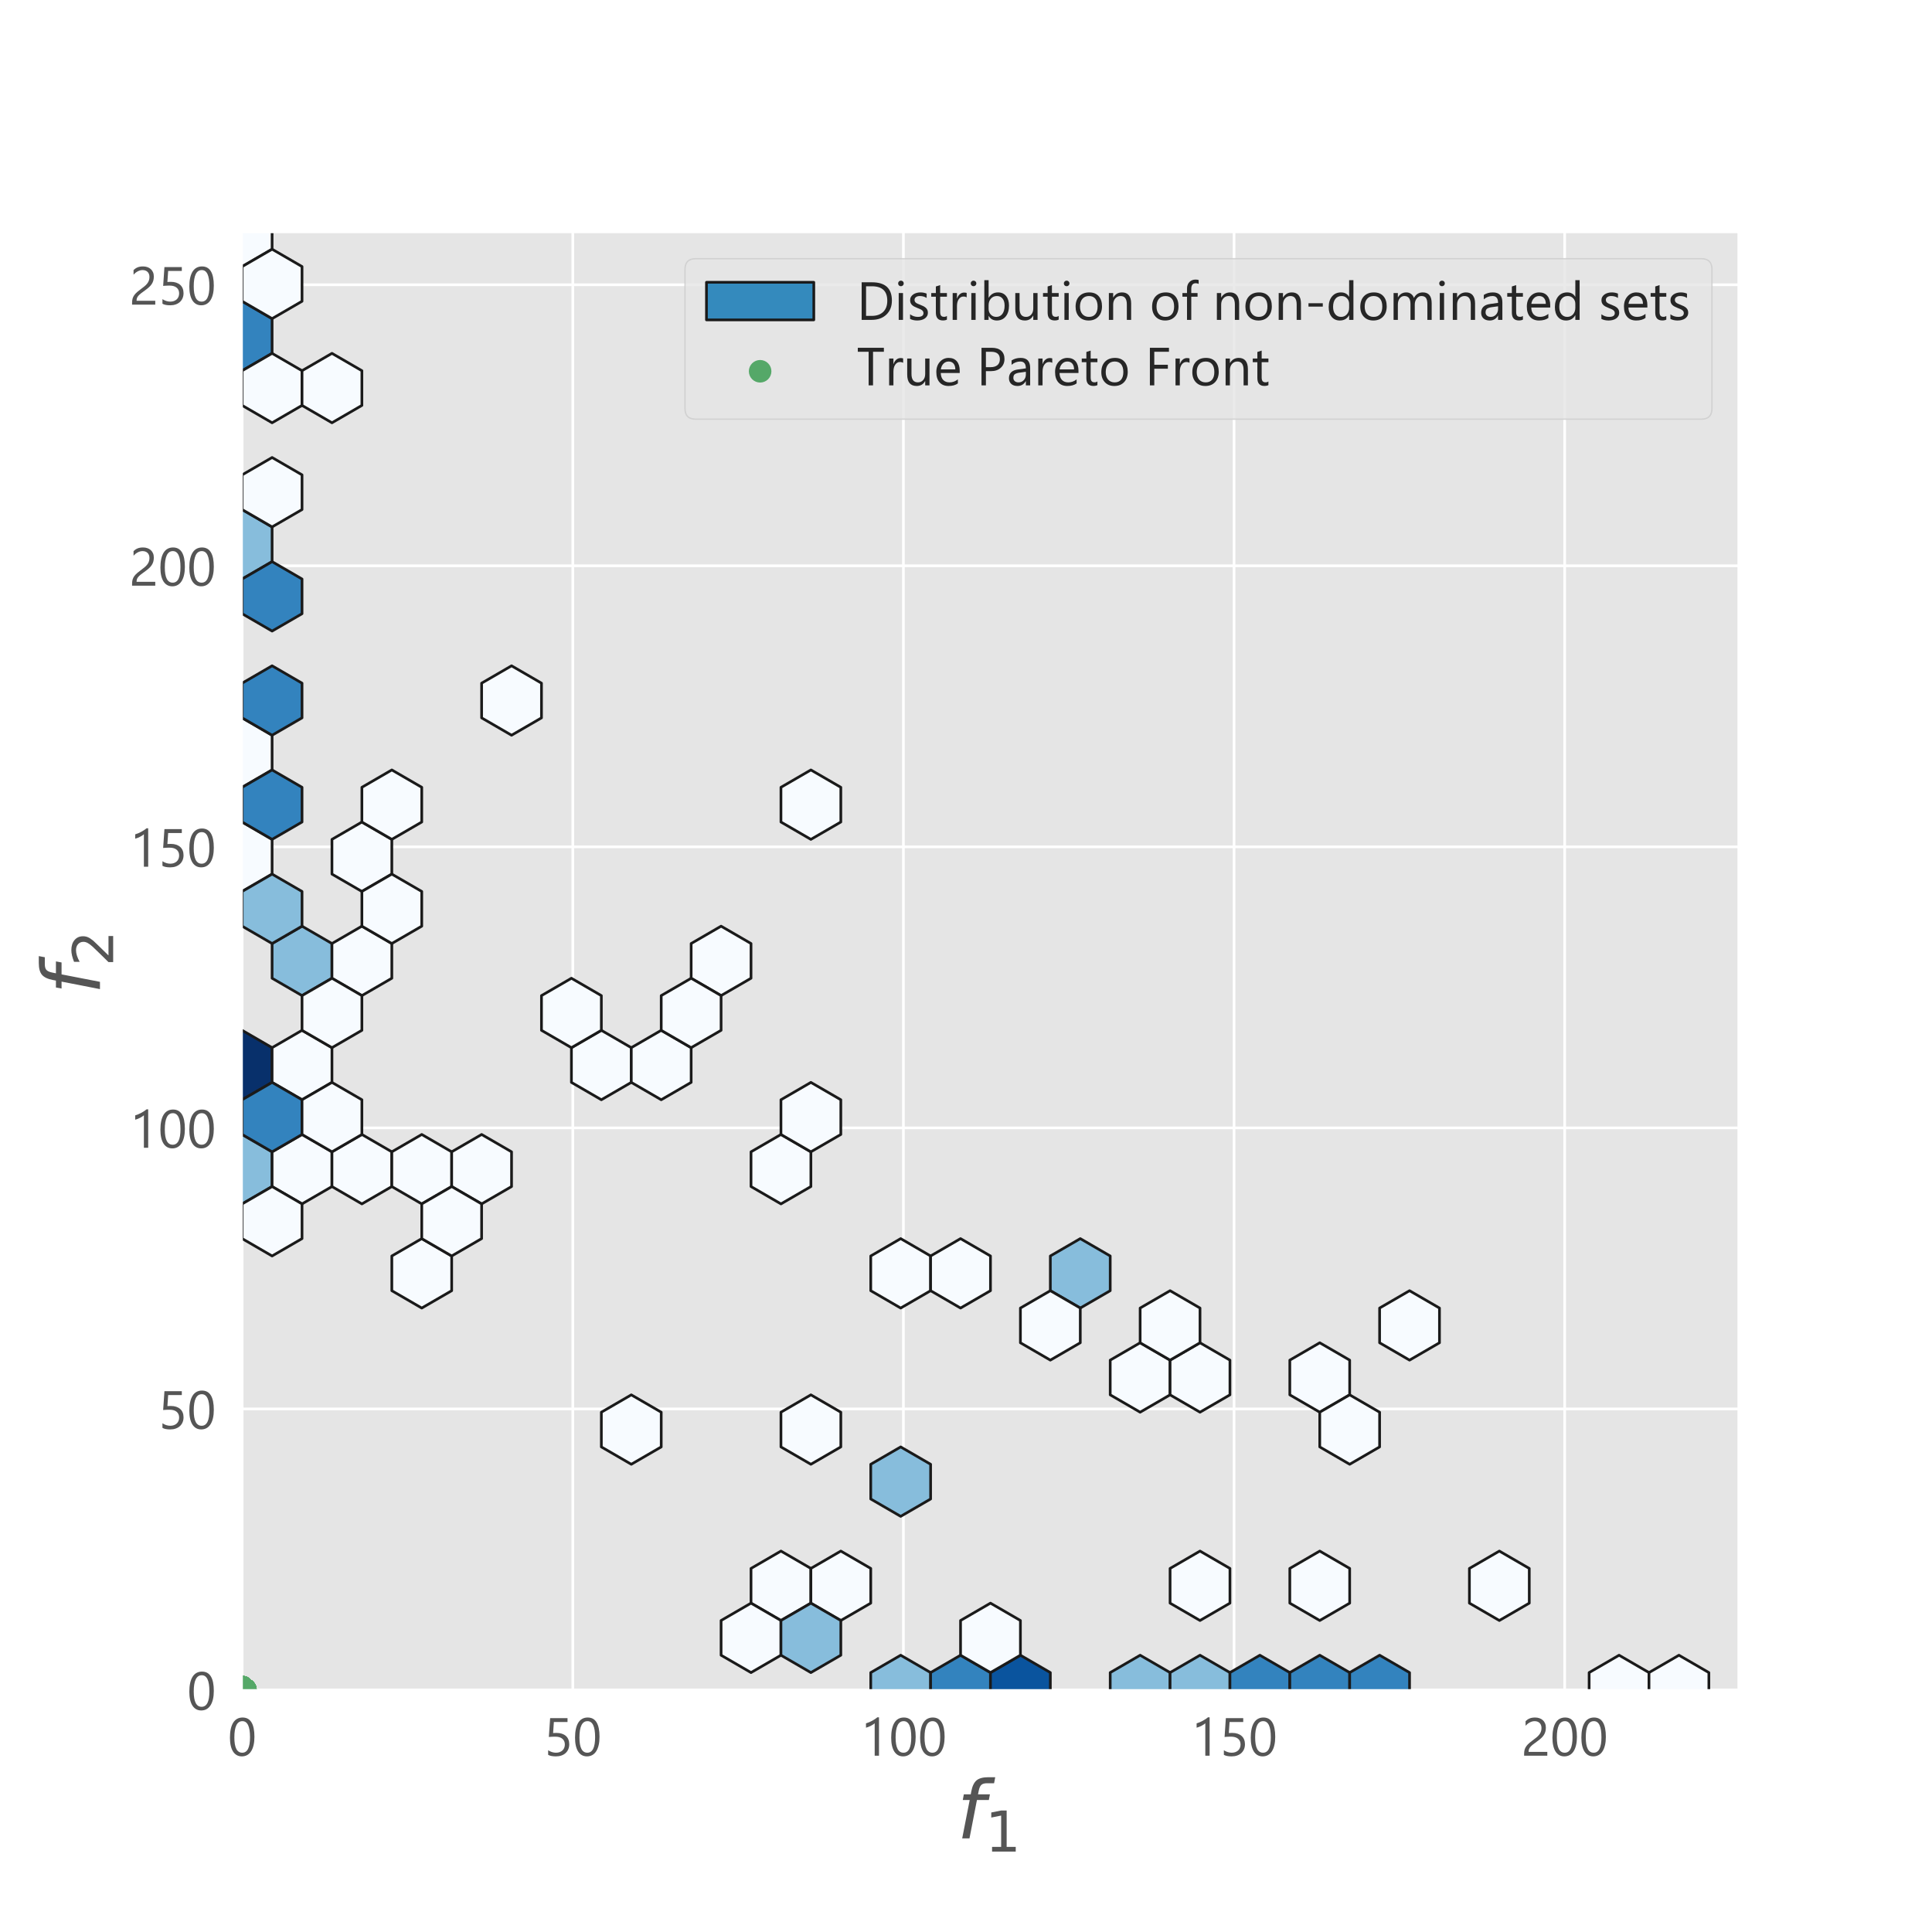 <?xml version="1.0" encoding="utf-8" standalone="no"?>
<!DOCTYPE svg PUBLIC "-//W3C//DTD SVG 1.1//EN"
  "http://www.w3.org/Graphics/SVG/1.1/DTD/svg11.dtd">
<!-- Created with matplotlib (https://matplotlib.org/) -->
<svg height="720pt" version="1.1" viewBox="0 0 720 720" width="720pt" xmlns="http://www.w3.org/2000/svg" xmlns:xlink="http://www.w3.org/1999/xlink">
 <defs>
  <style type="text/css">
*{stroke-linecap:butt;stroke-linejoin:round;}
  </style>
 </defs>
 <g id="figure_1">
  <g id="patch_1">
   <path d="M 0 720 
L 720 720 
L 720 0 
L 0 0 
z
" style="fill:#ffffff;"/>
  </g>
  <g id="axes_1">
   <g id="patch_2">
    <path d="M 90 630 
L 648 630 
L 648 86.4 
L 90 86.4 
z
" style="fill:#e5e5e5;"/>
   </g>
   <g id="matplotlib.axis_1">
    <g id="xtick_1">
     <g id="line2d_1">
      <path clip-path="url(#pbd8800c301)" d="M 90.246 630 
L 90.246 86.4 
" style="fill:none;stroke:#ffffff;stroke-linecap:round;"/>
     </g>
     <g id="text_1">
      <!-- 0 -->
      <defs>
       <path d="M 49.812 35.297 
Q 49.812 26.516 48.219 19.719 
Q 46.625 12.938 43.625 8.266 
Q 40.625 3.609 36.25 1.188 
Q 31.891 -1.219 26.312 -1.219 
Q 21.047 -1.219 16.922 1.094 
Q 12.797 3.422 9.953 7.859 
Q 7.125 12.312 5.656 18.781 
Q 4.203 25.25 4.203 33.594 
Q 4.203 42.781 5.734 49.812 
Q 7.281 56.844 10.25 61.594 
Q 13.234 66.359 17.656 68.766 
Q 22.078 71.188 27.781 71.188 
Q 49.812 71.188 49.812 35.297 
z
M 41.609 34.516 
Q 41.609 64.406 27.391 64.406 
Q 12.406 64.406 12.406 33.984 
Q 12.406 5.609 27.094 5.609 
Q 41.609 5.609 41.609 34.516 
z
" id="SegoeUI-48"/>
      </defs>
      <g style="fill:#555555;" transform="translate(84.856 654.306)scale(0.2 -0.2)">
       <use xlink:href="#SegoeUI-48"/>
      </g>
     </g>
    </g>
    <g id="xtick_2">
     <g id="line2d_2">
      <path clip-path="url(#pbd8800c301)" d="M 213.46 630 
L 213.46 86.4 
" style="fill:none;stroke:#ffffff;stroke-linecap:round;"/>
     </g>
     <g id="text_2">
      <!-- 50 -->
      <defs>
       <path d="M 47.312 21.391 
Q 47.312 16.266 45.547 12.109 
Q 43.797 7.953 40.547 4.969 
Q 37.312 2 32.719 0.391 
Q 28.125 -1.219 22.516 -1.219 
Q 12.75 -1.219 8.016 1.703 
L 8.016 10.203 
Q 15.141 5.609 22.609 5.609 
Q 26.422 5.609 29.469 6.734 
Q 32.516 7.859 34.656 9.859 
Q 36.812 11.859 37.953 14.688 
Q 39.109 17.531 39.109 20.906 
Q 39.109 27.734 34.516 31.609 
Q 29.938 35.5 21.188 35.5 
Q 19.781 35.5 18.219 35.453 
Q 16.656 35.406 15.094 35.328 
Q 13.531 35.25 12.031 35.156 
Q 10.547 35.062 9.328 34.906 
L 11.719 70.016 
L 44.094 70.016 
L 44.094 62.797 
L 18.656 62.797 
L 17.234 42.234 
Q 18.797 42.328 20.547 42.406 
Q 22.312 42.484 23.688 42.484 
Q 29.25 42.484 33.641 41.016 
Q 38.031 39.547 41.078 36.828 
Q 44.141 34.125 45.719 30.188 
Q 47.312 26.266 47.312 21.391 
z
" id="SegoeUI-53"/>
      </defs>
      <g style="fill:#555555;" transform="translate(202.679 654.306)scale(0.2 -0.2)">
       <use xlink:href="#SegoeUI-53"/>
       <use x="53.906" xlink:href="#SegoeUI-48"/>
      </g>
     </g>
    </g>
    <g id="xtick_3">
     <g id="line2d_3">
      <path clip-path="url(#pbd8800c301)" d="M 336.674 630 
L 336.674 86.4 
" style="fill:none;stroke:#ffffff;stroke-linecap:round;"/>
     </g>
     <g id="text_3">
      <!-- 100 -->
      <defs>
       <path d="M 35.359 0 
L 27.344 0 
L 27.344 60.5 
Q 26.422 59.578 24.641 58.375 
Q 22.859 57.172 20.625 56 
Q 18.406 54.828 15.938 53.797 
Q 13.484 52.781 11.141 52.203 
L 11.141 60.297 
Q 13.766 61.031 16.719 62.281 
Q 19.672 63.531 22.531 65.062 
Q 25.391 66.609 27.922 68.281 
Q 30.469 69.969 32.328 71.578 
L 35.359 71.578 
z
" id="SegoeUI-49"/>
      </defs>
      <g style="fill:#555555;" transform="translate(320.502 654.306)scale(0.2 -0.2)">
       <use xlink:href="#SegoeUI-49"/>
       <use x="53.906" xlink:href="#SegoeUI-48"/>
       <use x="107.812" xlink:href="#SegoeUI-48"/>
      </g>
     </g>
    </g>
    <g id="xtick_4">
     <g id="line2d_4">
      <path clip-path="url(#pbd8800c301)" d="M 459.888 630 
L 459.888 86.4 
" style="fill:none;stroke:#ffffff;stroke-linecap:round;"/>
     </g>
     <g id="text_4">
      <!-- 150 -->
      <g style="fill:#555555;" transform="translate(443.716 654.306)scale(0.2 -0.2)">
       <use xlink:href="#SegoeUI-49"/>
       <use x="53.906" xlink:href="#SegoeUI-53"/>
       <use x="107.812" xlink:href="#SegoeUI-48"/>
      </g>
     </g>
    </g>
    <g id="xtick_5">
     <g id="line2d_5">
      <path clip-path="url(#pbd8800c301)" d="M 583.101 630 
L 583.101 86.4 
" style="fill:none;stroke:#ffffff;stroke-linecap:round;"/>
     </g>
     <g id="text_5">
      <!-- 200 -->
      <defs>
       <path d="M 37.703 51.656 
Q 37.703 54.891 36.688 57.281 
Q 35.688 59.672 33.953 61.25 
Q 32.234 62.844 29.891 63.625 
Q 27.547 64.406 24.812 64.406 
Q 22.469 64.406 20.219 63.766 
Q 17.969 63.141 15.844 62.016 
Q 13.719 60.891 11.734 59.328 
Q 9.766 57.766 8.062 55.859 
L 8.062 64.453 
Q 11.422 67.719 15.594 69.453 
Q 19.781 71.188 25.781 71.188 
Q 30.078 71.188 33.734 69.938 
Q 37.406 68.703 40.094 66.312 
Q 42.781 63.922 44.312 60.406 
Q 45.844 56.891 45.844 52.344 
Q 45.844 48.188 44.891 44.812 
Q 43.953 41.453 42.016 38.469 
Q 40.094 35.5 37.156 32.766 
Q 34.234 30.031 30.281 27.203 
Q 25.344 23.688 22.141 21.188 
Q 18.953 18.703 17.062 16.531 
Q 15.188 14.359 14.422 12.188 
Q 13.672 10.016 13.672 7.172 
L 48.531 7.172 
L 48.531 0 
L 5.328 0 
L 5.328 3.469 
Q 5.328 7.953 6.297 11.375 
Q 7.281 14.797 9.516 17.875 
Q 11.766 20.953 15.406 24.016 
Q 19.047 27.094 24.312 30.953 
Q 28.125 33.688 30.688 36.172 
Q 33.25 38.672 34.812 41.156 
Q 36.375 43.656 37.031 46.219 
Q 37.703 48.781 37.703 51.656 
z
" id="SegoeUI-50"/>
      </defs>
      <g style="fill:#555555;" transform="translate(566.929 654.306)scale(0.2 -0.2)">
       <use xlink:href="#SegoeUI-50"/>
       <use x="53.906" xlink:href="#SegoeUI-48"/>
       <use x="107.812" xlink:href="#SegoeUI-48"/>
      </g>
     </g>
    </g>
    <g id="text_6">
     <!-- $f_1$ -->
     <defs>
      <path d="M 47.797 75.984 
L 46.391 68.5 
L 37.797 68.5 
Q 32.906 68.5 30.688 66.578 
Q 28.469 64.656 27.391 59.516 
L 26.422 54.688 
L 41.219 54.688 
L 39.891 47.703 
L 25.094 47.703 
L 15.828 0 
L 6.781 0 
L 16.109 47.703 
L 7.516 47.703 
L 8.797 54.688 
L 17.391 54.688 
L 18.109 58.5 
Q 19.969 68.172 24.625 72.078 
Q 29.297 75.984 39.312 75.984 
z
" id="DejaVuSans-Oblique-102"/>
      <path d="M 12.406 8.297 
L 28.516 8.297 
L 28.516 63.922 
L 10.984 60.406 
L 10.984 69.391 
L 28.422 72.906 
L 38.281 72.906 
L 38.281 8.297 
L 54.391 8.297 
L 54.391 0 
L 12.406 0 
z
" id="DejaVuSans-49"/>
     </defs>
     <g style="fill:#555555;" transform="translate(356.55 685.116)scale(0.3 -0.3)">
      <use transform="translate(0 0.016)" xlink:href="#DejaVuSans-Oblique-102"/>
      <use transform="translate(35.205 -16.391)scale(0.7)" xlink:href="#DejaVuSans-49"/>
     </g>
    </g>
   </g>
   <g id="matplotlib.axis_2">
    <g id="ytick_1">
     <g id="line2d_6">
      <path clip-path="url(#pbd8800c301)" d="M 90 629.791 
L 648 629.791 
" style="fill:none;stroke:#ffffff;stroke-linecap:round;"/>
     </g>
     <g id="text_7">
      <!-- 0 -->
      <g style="fill:#555555;" transform="translate(69.719 637.194)scale(0.2 -0.2)">
       <use xlink:href="#SegoeUI-48"/>
      </g>
     </g>
    </g>
    <g id="ytick_2">
     <g id="line2d_7">
      <path clip-path="url(#pbd8800c301)" d="M 90 525.058 
L 648 525.058 
" style="fill:none;stroke:#ffffff;stroke-linecap:round;"/>
     </g>
     <g id="text_8">
      <!-- 50 -->
      <g style="fill:#555555;" transform="translate(58.938 532.461)scale(0.2 -0.2)">
       <use xlink:href="#SegoeUI-53"/>
       <use x="53.906" xlink:href="#SegoeUI-48"/>
      </g>
     </g>
    </g>
    <g id="ytick_3">
     <g id="line2d_8">
      <path clip-path="url(#pbd8800c301)" d="M 90 420.325 
L 648 420.325 
" style="fill:none;stroke:#ffffff;stroke-linecap:round;"/>
     </g>
     <g id="text_9">
      <!-- 100 -->
      <g style="fill:#555555;" transform="translate(48.156 427.728)scale(0.2 -0.2)">
       <use xlink:href="#SegoeUI-49"/>
       <use x="53.906" xlink:href="#SegoeUI-48"/>
       <use x="107.812" xlink:href="#SegoeUI-48"/>
      </g>
     </g>
    </g>
    <g id="ytick_4">
     <g id="line2d_9">
      <path clip-path="url(#pbd8800c301)" d="M 90 315.592 
L 648 315.592 
" style="fill:none;stroke:#ffffff;stroke-linecap:round;"/>
     </g>
     <g id="text_10">
      <!-- 150 -->
      <g style="fill:#555555;" transform="translate(48.156 322.995)scale(0.2 -0.2)">
       <use xlink:href="#SegoeUI-49"/>
       <use x="53.906" xlink:href="#SegoeUI-53"/>
       <use x="107.812" xlink:href="#SegoeUI-48"/>
      </g>
     </g>
    </g>
    <g id="ytick_5">
     <g id="line2d_10">
      <path clip-path="url(#pbd8800c301)" d="M 90 210.859 
L 648 210.859 
" style="fill:none;stroke:#ffffff;stroke-linecap:round;"/>
     </g>
     <g id="text_11">
      <!-- 200 -->
      <g style="fill:#555555;" transform="translate(48.156 218.262)scale(0.2 -0.2)">
       <use xlink:href="#SegoeUI-50"/>
       <use x="53.906" xlink:href="#SegoeUI-48"/>
       <use x="107.812" xlink:href="#SegoeUI-48"/>
      </g>
     </g>
    </g>
    <g id="ytick_6">
     <g id="line2d_11">
      <path clip-path="url(#pbd8800c301)" d="M 90 106.126 
L 648 106.126 
" style="fill:none;stroke:#ffffff;stroke-linecap:round;"/>
     </g>
     <g id="text_12">
      <!-- 250 -->
      <g style="fill:#555555;" transform="translate(48.156 113.529)scale(0.2 -0.2)">
       <use xlink:href="#SegoeUI-50"/>
       <use x="53.906" xlink:href="#SegoeUI-53"/>
       <use x="107.812" xlink:href="#SegoeUI-48"/>
      </g>
     </g>
    </g>
    <g id="text_13">
     <!-- $f_2$ -->
     <defs>
      <path d="M 19.188 8.297 
L 53.609 8.297 
L 53.609 0 
L 7.328 0 
L 7.328 8.297 
Q 12.938 14.109 22.625 23.891 
Q 32.328 33.688 34.812 36.531 
Q 39.547 41.844 41.422 45.531 
Q 43.312 49.219 43.312 52.781 
Q 43.312 58.594 39.234 62.25 
Q 35.156 65.922 28.609 65.922 
Q 23.969 65.922 18.812 64.312 
Q 13.672 62.703 7.812 59.422 
L 7.812 69.391 
Q 13.766 71.781 18.938 73 
Q 24.125 74.219 28.422 74.219 
Q 39.75 74.219 46.484 68.547 
Q 53.219 62.891 53.219 53.422 
Q 53.219 48.922 51.531 44.891 
Q 49.859 40.875 45.406 35.406 
Q 44.188 33.984 37.641 27.219 
Q 31.109 20.453 19.188 8.297 
z
" id="DejaVuSans-50"/>
     </defs>
     <g style="fill:#555555;" transform="translate(37.256 370.65)rotate(-90)scale(0.3 -0.3)">
      <use transform="translate(0 0.016)" xlink:href="#DejaVuSans-Oblique-102"/>
      <use transform="translate(35.205 -16.391)scale(0.7)" xlink:href="#DejaVuSans-50"/>
     </g>
    </g>
   </g>
   <g id="PolyCollection_1">
    <defs>
     <path d="M 101.401 -83.741 
L 101.401 -96.678 
L 90.246 -103.147 
L 79.091 -96.678 
L 79.091 -83.741 
L 90.246 -77.272 
z
" id="C0_0_10b961cd22"/>
    </defs>
    <g clip-path="url(#pbd8800c301)">
     <use style="fill:#87bddc;stroke:#1a1a1a;" x="-0" xlink:href="#C0_0_10b961cd22" y="525.932"/>
    </g>
    <g clip-path="url(#pbd8800c301)">
     <use style="fill:#08306b;stroke:#1a1a1a;" x="-0" xlink:href="#C0_0_10b961cd22" y="487.118"/>
    </g>
    <g clip-path="url(#pbd8800c301)">
     <use style="fill:#f7fbff;stroke:#1a1a1a;" x="-0" xlink:href="#C0_0_10b961cd22" y="409.491"/>
    </g>
    <g clip-path="url(#pbd8800c301)">
     <use style="fill:#f7fbff;stroke:#1a1a1a;" x="-0" xlink:href="#C0_0_10b961cd22" y="370.678"/>
    </g>
    <g clip-path="url(#pbd8800c301)">
     <use style="fill:#87bddc;stroke:#1a1a1a;" x="-0" xlink:href="#C0_0_10b961cd22" y="293.05"/>
    </g>
    <g clip-path="url(#pbd8800c301)">
     <use style="fill:#3383be;stroke:#1a1a1a;" x="-0" xlink:href="#C0_0_10b961cd22" y="215.423"/>
    </g>
    <g clip-path="url(#pbd8800c301)">
     <use style="fill:#f7fbff;stroke:#1a1a1a;" x="-0" xlink:href="#C0_0_10b961cd22" y="176.609"/>
    </g>
    <g clip-path="url(#pbd8800c301)">
     <use style="fill:#f7fbff;stroke:#1a1a1a;" x="22.31" xlink:href="#C0_0_10b961cd22" y="525.932"/>
    </g>
    <g clip-path="url(#pbd8800c301)">
     <use style="fill:#f7fbff;stroke:#1a1a1a;" x="22.31" xlink:href="#C0_0_10b961cd22" y="487.118"/>
    </g>
    <g clip-path="url(#pbd8800c301)">
     <use style="fill:#87bddc;stroke:#1a1a1a;" x="22.31" xlink:href="#C0_0_10b961cd22" y="448.305"/>
    </g>
    <g clip-path="url(#pbd8800c301)">
     <use style="fill:#f7fbff;stroke:#1a1a1a;" x="44.62" xlink:href="#C0_0_10b961cd22" y="525.932"/>
    </g>
    <g clip-path="url(#pbd8800c301)">
     <use style="fill:#f7fbff;stroke:#1a1a1a;" x="44.62" xlink:href="#C0_0_10b961cd22" y="448.305"/>
    </g>
    <g clip-path="url(#pbd8800c301)">
     <use style="fill:#f7fbff;stroke:#1a1a1a;" x="44.62" xlink:href="#C0_0_10b961cd22" y="409.491"/>
    </g>
    <g clip-path="url(#pbd8800c301)">
     <use style="fill:#f7fbff;stroke:#1a1a1a;" x="66.93" xlink:href="#C0_0_10b961cd22" y="564.746"/>
    </g>
    <g clip-path="url(#pbd8800c301)">
     <use style="fill:#f7fbff;stroke:#1a1a1a;" x="66.93" xlink:href="#C0_0_10b961cd22" y="525.932"/>
    </g>
    <g clip-path="url(#pbd8800c301)">
     <use style="fill:#f7fbff;stroke:#1a1a1a;" x="89.241" xlink:href="#C0_0_10b961cd22" y="525.932"/>
    </g>
    <g clip-path="url(#pbd8800c301)">
     <use style="fill:#f7fbff;stroke:#1a1a1a;" x="133.861" xlink:href="#C0_0_10b961cd22" y="487.118"/>
    </g>
    <g clip-path="url(#pbd8800c301)">
     <use style="fill:#f7fbff;stroke:#1a1a1a;" x="156.171" xlink:href="#C0_0_10b961cd22" y="487.118"/>
    </g>
    <g clip-path="url(#pbd8800c301)">
     <use style="fill:#f7fbff;stroke:#1a1a1a;" x="178.481" xlink:href="#C0_0_10b961cd22" y="448.305"/>
    </g>
    <g clip-path="url(#pbd8800c301)">
     <use style="fill:#f7fbff;stroke:#1a1a1a;" x="200.791" xlink:href="#C0_0_10b961cd22" y="681.186"/>
    </g>
    <g clip-path="url(#pbd8800c301)">
     <use style="fill:#f7fbff;stroke:#1a1a1a;" x="200.791" xlink:href="#C0_0_10b961cd22" y="525.932"/>
    </g>
    <g clip-path="url(#pbd8800c301)">
     <use style="fill:#f7fbff;stroke:#1a1a1a;" x="223.101" xlink:href="#C0_0_10b961cd22" y="681.186"/>
    </g>
    <g clip-path="url(#pbd8800c301)">
     <use style="fill:#87bddc;stroke:#1a1a1a;" x="245.412" xlink:href="#C0_0_10b961cd22" y="720"/>
    </g>
    <g clip-path="url(#pbd8800c301)">
     <use style="fill:#87bddc;stroke:#1a1a1a;" x="245.412" xlink:href="#C0_0_10b961cd22" y="642.373"/>
    </g>
    <g clip-path="url(#pbd8800c301)">
     <use style="fill:#f7fbff;stroke:#1a1a1a;" x="245.412" xlink:href="#C0_0_10b961cd22" y="564.746"/>
    </g>
    <g clip-path="url(#pbd8800c301)">
     <use style="fill:#3383be;stroke:#1a1a1a;" x="267.722" xlink:href="#C0_0_10b961cd22" y="720"/>
    </g>
    <g clip-path="url(#pbd8800c301)">
     <use style="fill:#f7fbff;stroke:#1a1a1a;" x="267.722" xlink:href="#C0_0_10b961cd22" y="564.746"/>
    </g>
    <g clip-path="url(#pbd8800c301)">
     <use style="fill:#0a549e;stroke:#1a1a1a;" x="290.032" xlink:href="#C0_0_10b961cd22" y="720"/>
    </g>
    <g clip-path="url(#pbd8800c301)">
     <use style="fill:#87bddc;stroke:#1a1a1a;" x="312.342" xlink:href="#C0_0_10b961cd22" y="564.746"/>
    </g>
    <g clip-path="url(#pbd8800c301)">
     <use style="fill:#87bddc;stroke:#1a1a1a;" x="334.652" xlink:href="#C0_0_10b961cd22" y="720"/>
    </g>
    <g clip-path="url(#pbd8800c301)">
     <use style="fill:#f7fbff;stroke:#1a1a1a;" x="334.652" xlink:href="#C0_0_10b961cd22" y="603.559"/>
    </g>
    <g clip-path="url(#pbd8800c301)">
     <use style="fill:#87bddc;stroke:#1a1a1a;" x="356.962" xlink:href="#C0_0_10b961cd22" y="720"/>
    </g>
    <g clip-path="url(#pbd8800c301)">
     <use style="fill:#f7fbff;stroke:#1a1a1a;" x="356.962" xlink:href="#C0_0_10b961cd22" y="681.186"/>
    </g>
    <g clip-path="url(#pbd8800c301)">
     <use style="fill:#f7fbff;stroke:#1a1a1a;" x="356.962" xlink:href="#C0_0_10b961cd22" y="603.559"/>
    </g>
    <g clip-path="url(#pbd8800c301)">
     <use style="fill:#3383be;stroke:#1a1a1a;" x="379.272" xlink:href="#C0_0_10b961cd22" y="720"/>
    </g>
    <g clip-path="url(#pbd8800c301)">
     <use style="fill:#3383be;stroke:#1a1a1a;" x="401.583" xlink:href="#C0_0_10b961cd22" y="720"/>
    </g>
    <g clip-path="url(#pbd8800c301)">
     <use style="fill:#f7fbff;stroke:#1a1a1a;" x="401.583" xlink:href="#C0_0_10b961cd22" y="681.186"/>
    </g>
    <g clip-path="url(#pbd8800c301)">
     <use style="fill:#f7fbff;stroke:#1a1a1a;" x="401.583" xlink:href="#C0_0_10b961cd22" y="603.559"/>
    </g>
    <g clip-path="url(#pbd8800c301)">
     <use style="fill:#3383be;stroke:#1a1a1a;" x="423.893" xlink:href="#C0_0_10b961cd22" y="720"/>
    </g>
    <g clip-path="url(#pbd8800c301)">
     <use style="fill:#f7fbff;stroke:#1a1a1a;" x="468.513" xlink:href="#C0_0_10b961cd22" y="681.186"/>
    </g>
    <g clip-path="url(#pbd8800c301)">
     <use style="fill:#f7fbff;stroke:#1a1a1a;" x="513.133" xlink:href="#C0_0_10b961cd22" y="720"/>
    </g>
    <g clip-path="url(#pbd8800c301)">
     <use style="fill:#f7fbff;stroke:#1a1a1a;" x="535.443" xlink:href="#C0_0_10b961cd22" y="720"/>
    </g>
    <g clip-path="url(#pbd8800c301)">
     <use style="fill:#f7fbff;stroke:#1a1a1a;" x="11.155" xlink:href="#C0_0_10b961cd22" y="545.339"/>
    </g>
    <g clip-path="url(#pbd8800c301)">
     <use style="fill:#3383be;stroke:#1a1a1a;" x="11.155" xlink:href="#C0_0_10b961cd22" y="506.525"/>
    </g>
    <g clip-path="url(#pbd8800c301)">
     <use style="fill:#87bddc;stroke:#1a1a1a;" x="11.155" xlink:href="#C0_0_10b961cd22" y="428.898"/>
    </g>
    <g clip-path="url(#pbd8800c301)">
     <use style="fill:#3383be;stroke:#1a1a1a;" x="11.155" xlink:href="#C0_0_10b961cd22" y="390.084"/>
    </g>
    <g clip-path="url(#pbd8800c301)">
     <use style="fill:#3383be;stroke:#1a1a1a;" x="11.155" xlink:href="#C0_0_10b961cd22" y="351.271"/>
    </g>
    <g clip-path="url(#pbd8800c301)">
     <use style="fill:#3383be;stroke:#1a1a1a;" x="11.155" xlink:href="#C0_0_10b961cd22" y="312.457"/>
    </g>
    <g clip-path="url(#pbd8800c301)">
     <use style="fill:#f7fbff;stroke:#1a1a1a;" x="11.155" xlink:href="#C0_0_10b961cd22" y="273.643"/>
    </g>
    <g clip-path="url(#pbd8800c301)">
     <use style="fill:#f7fbff;stroke:#1a1a1a;" x="11.155" xlink:href="#C0_0_10b961cd22" y="234.83"/>
    </g>
    <g clip-path="url(#pbd8800c301)">
     <use style="fill:#f7fbff;stroke:#1a1a1a;" x="11.155" xlink:href="#C0_0_10b961cd22" y="196.016"/>
    </g>
    <g clip-path="url(#pbd8800c301)">
     <use style="fill:#f7fbff;stroke:#1a1a1a;" x="33.465" xlink:href="#C0_0_10b961cd22" y="506.525"/>
    </g>
    <g clip-path="url(#pbd8800c301)">
     <use style="fill:#f7fbff;stroke:#1a1a1a;" x="33.465" xlink:href="#C0_0_10b961cd22" y="467.712"/>
    </g>
    <g clip-path="url(#pbd8800c301)">
     <use style="fill:#f7fbff;stroke:#1a1a1a;" x="33.465" xlink:href="#C0_0_10b961cd22" y="234.83"/>
    </g>
    <g clip-path="url(#pbd8800c301)">
     <use style="fill:#f7fbff;stroke:#1a1a1a;" x="55.775" xlink:href="#C0_0_10b961cd22" y="428.898"/>
    </g>
    <g clip-path="url(#pbd8800c301)">
     <use style="fill:#f7fbff;stroke:#1a1a1a;" x="55.775" xlink:href="#C0_0_10b961cd22" y="390.084"/>
    </g>
    <g clip-path="url(#pbd8800c301)">
     <use style="fill:#f7fbff;stroke:#1a1a1a;" x="78.085" xlink:href="#C0_0_10b961cd22" y="545.339"/>
    </g>
    <g clip-path="url(#pbd8800c301)">
     <use style="fill:#f7fbff;stroke:#1a1a1a;" x="100.396" xlink:href="#C0_0_10b961cd22" y="351.271"/>
    </g>
    <g clip-path="url(#pbd8800c301)">
     <use style="fill:#f7fbff;stroke:#1a1a1a;" x="122.706" xlink:href="#C0_0_10b961cd22" y="467.712"/>
    </g>
    <g clip-path="url(#pbd8800c301)">
     <use style="fill:#f7fbff;stroke:#1a1a1a;" x="145.016" xlink:href="#C0_0_10b961cd22" y="622.966"/>
    </g>
    <g clip-path="url(#pbd8800c301)">
     <use style="fill:#f7fbff;stroke:#1a1a1a;" x="167.326" xlink:href="#C0_0_10b961cd22" y="467.712"/>
    </g>
    <g clip-path="url(#pbd8800c301)">
     <use style="fill:#f7fbff;stroke:#1a1a1a;" x="189.636" xlink:href="#C0_0_10b961cd22" y="700.593"/>
    </g>
    <g clip-path="url(#pbd8800c301)">
     <use style="fill:#87bddc;stroke:#1a1a1a;" x="211.946" xlink:href="#C0_0_10b961cd22" y="700.593"/>
    </g>
    <g clip-path="url(#pbd8800c301)">
     <use style="fill:#f7fbff;stroke:#1a1a1a;" x="211.946" xlink:href="#C0_0_10b961cd22" y="622.966"/>
    </g>
    <g clip-path="url(#pbd8800c301)">
     <use style="fill:#f7fbff;stroke:#1a1a1a;" x="211.946" xlink:href="#C0_0_10b961cd22" y="506.525"/>
    </g>
    <g clip-path="url(#pbd8800c301)">
     <use style="fill:#f7fbff;stroke:#1a1a1a;" x="211.946" xlink:href="#C0_0_10b961cd22" y="390.084"/>
    </g>
    <g clip-path="url(#pbd8800c301)">
     <use style="fill:#f7fbff;stroke:#1a1a1a;" x="278.877" xlink:href="#C0_0_10b961cd22" y="700.593"/>
    </g>
    <g clip-path="url(#pbd8800c301)">
     <use style="fill:#f7fbff;stroke:#1a1a1a;" x="301.187" xlink:href="#C0_0_10b961cd22" y="584.152"/>
    </g>
    <g clip-path="url(#pbd8800c301)">
     <use style="fill:#f7fbff;stroke:#1a1a1a;" x="345.807" xlink:href="#C0_0_10b961cd22" y="584.152"/>
    </g>
    <g clip-path="url(#pbd8800c301)">
     <use style="fill:#f7fbff;stroke:#1a1a1a;" x="412.738" xlink:href="#C0_0_10b961cd22" y="622.966"/>
    </g>
    <g clip-path="url(#pbd8800c301)">
     <use style="fill:#f7fbff;stroke:#1a1a1a;" x="435.048" xlink:href="#C0_0_10b961cd22" y="584.152"/>
    </g>
   </g>
   <g id="PathCollection_1">
    <defs>
     <path d="M 0 3.953 
C 1.048 3.953 2.054 3.536 2.795 2.795 
C 3.536 2.054 3.953 1.048 3.953 0 
C 3.953 -1.048 3.536 -2.054 2.795 -2.795 
C 2.054 -3.536 1.048 -3.953 0 -3.953 
C -1.048 -3.953 -2.054 -3.536 -2.795 -2.795 
C -3.536 -2.054 -3.953 -1.048 -3.953 0 
C -3.953 1.048 -3.536 2.054 -2.795 2.795 
C -2.054 3.536 -1.048 3.953 0 3.953 
z
" id="mf34042f24a" style="stroke:#55a868;stroke-width:0.5;"/>
    </defs>
    <g clip-path="url(#pbd8800c301)">
     <use style="fill:#55a868;stroke:#55a868;stroke-width:0.5;" x="90.246" xlink:href="#mf34042f24a" y="628.743"/>
     <use style="fill:#55a868;stroke:#55a868;stroke-width:0.5;" x="90.249" xlink:href="#mf34042f24a" y="628.745"/>
     <use style="fill:#55a868;stroke:#55a868;stroke-width:0.5;" x="90.251" xlink:href="#mf34042f24a" y="628.747"/>
     <use style="fill:#55a868;stroke:#55a868;stroke-width:0.5;" x="90.254" xlink:href="#mf34042f24a" y="628.749"/>
     <use style="fill:#55a868;stroke:#55a868;stroke-width:0.5;" x="90.256" xlink:href="#mf34042f24a" y="628.752"/>
     <use style="fill:#55a868;stroke:#55a868;stroke-width:0.5;" x="90.259" xlink:href="#mf34042f24a" y="628.754"/>
     <use style="fill:#55a868;stroke:#55a868;stroke-width:0.5;" x="90.261" xlink:href="#mf34042f24a" y="628.756"/>
     <use style="fill:#55a868;stroke:#55a868;stroke-width:0.5;" x="90.264" xlink:href="#mf34042f24a" y="628.758"/>
     <use style="fill:#55a868;stroke:#55a868;stroke-width:0.5;" x="90.266" xlink:href="#mf34042f24a" y="628.76"/>
     <use style="fill:#55a868;stroke:#55a868;stroke-width:0.5;" x="90.269" xlink:href="#mf34042f24a" y="628.762"/>
     <use style="fill:#55a868;stroke:#55a868;stroke-width:0.5;" x="90.271" xlink:href="#mf34042f24a" y="628.764"/>
     <use style="fill:#55a868;stroke:#55a868;stroke-width:0.5;" x="90.274" xlink:href="#mf34042f24a" y="628.766"/>
     <use style="fill:#55a868;stroke:#55a868;stroke-width:0.5;" x="90.276" xlink:href="#mf34042f24a" y="628.768"/>
     <use style="fill:#55a868;stroke:#55a868;stroke-width:0.5;" x="90.278" xlink:href="#mf34042f24a" y="628.77"/>
     <use style="fill:#55a868;stroke:#55a868;stroke-width:0.5;" x="90.281" xlink:href="#mf34042f24a" y="628.773"/>
     <use style="fill:#55a868;stroke:#55a868;stroke-width:0.5;" x="90.283" xlink:href="#mf34042f24a" y="628.775"/>
     <use style="fill:#55a868;stroke:#55a868;stroke-width:0.5;" x="90.286" xlink:href="#mf34042f24a" y="628.777"/>
     <use style="fill:#55a868;stroke:#55a868;stroke-width:0.5;" x="90.288" xlink:href="#mf34042f24a" y="628.779"/>
     <use style="fill:#55a868;stroke:#55a868;stroke-width:0.5;" x="90.291" xlink:href="#mf34042f24a" y="628.781"/>
     <use style="fill:#55a868;stroke:#55a868;stroke-width:0.5;" x="90.293" xlink:href="#mf34042f24a" y="628.783"/>
     <use style="fill:#55a868;stroke:#55a868;stroke-width:0.5;" x="90.296" xlink:href="#mf34042f24a" y="628.785"/>
     <use style="fill:#55a868;stroke:#55a868;stroke-width:0.5;" x="90.298" xlink:href="#mf34042f24a" y="628.787"/>
     <use style="fill:#55a868;stroke:#55a868;stroke-width:0.5;" x="90.301" xlink:href="#mf34042f24a" y="628.789"/>
     <use style="fill:#55a868;stroke:#55a868;stroke-width:0.5;" x="90.303" xlink:href="#mf34042f24a" y="628.791"/>
     <use style="fill:#55a868;stroke:#55a868;stroke-width:0.5;" x="90.306" xlink:href="#mf34042f24a" y="628.793"/>
     <use style="fill:#55a868;stroke:#55a868;stroke-width:0.5;" x="90.308" xlink:href="#mf34042f24a" y="628.796"/>
     <use style="fill:#55a868;stroke:#55a868;stroke-width:0.5;" x="90.311" xlink:href="#mf34042f24a" y="628.798"/>
     <use style="fill:#55a868;stroke:#55a868;stroke-width:0.5;" x="90.313" xlink:href="#mf34042f24a" y="628.8"/>
     <use style="fill:#55a868;stroke:#55a868;stroke-width:0.5;" x="90.315" xlink:href="#mf34042f24a" y="628.802"/>
     <use style="fill:#55a868;stroke:#55a868;stroke-width:0.5;" x="90.318" xlink:href="#mf34042f24a" y="628.804"/>
     <use style="fill:#55a868;stroke:#55a868;stroke-width:0.5;" x="90.32" xlink:href="#mf34042f24a" y="628.806"/>
     <use style="fill:#55a868;stroke:#55a868;stroke-width:0.5;" x="90.323" xlink:href="#mf34042f24a" y="628.808"/>
     <use style="fill:#55a868;stroke:#55a868;stroke-width:0.5;" x="90.325" xlink:href="#mf34042f24a" y="628.81"/>
     <use style="fill:#55a868;stroke:#55a868;stroke-width:0.5;" x="90.328" xlink:href="#mf34042f24a" y="628.812"/>
     <use style="fill:#55a868;stroke:#55a868;stroke-width:0.5;" x="90.33" xlink:href="#mf34042f24a" y="628.814"/>
     <use style="fill:#55a868;stroke:#55a868;stroke-width:0.5;" x="90.333" xlink:href="#mf34042f24a" y="628.817"/>
     <use style="fill:#55a868;stroke:#55a868;stroke-width:0.5;" x="90.335" xlink:href="#mf34042f24a" y="628.819"/>
     <use style="fill:#55a868;stroke:#55a868;stroke-width:0.5;" x="90.338" xlink:href="#mf34042f24a" y="628.821"/>
     <use style="fill:#55a868;stroke:#55a868;stroke-width:0.5;" x="90.34" xlink:href="#mf34042f24a" y="628.823"/>
     <use style="fill:#55a868;stroke:#55a868;stroke-width:0.5;" x="90.343" xlink:href="#mf34042f24a" y="628.825"/>
     <use style="fill:#55a868;stroke:#55a868;stroke-width:0.5;" x="90.345" xlink:href="#mf34042f24a" y="628.827"/>
     <use style="fill:#55a868;stroke:#55a868;stroke-width:0.5;" x="90.347" xlink:href="#mf34042f24a" y="628.829"/>
     <use style="fill:#55a868;stroke:#55a868;stroke-width:0.5;" x="90.35" xlink:href="#mf34042f24a" y="628.831"/>
     <use style="fill:#55a868;stroke:#55a868;stroke-width:0.5;" x="90.352" xlink:href="#mf34042f24a" y="628.833"/>
     <use style="fill:#55a868;stroke:#55a868;stroke-width:0.5;" x="90.355" xlink:href="#mf34042f24a" y="628.835"/>
     <use style="fill:#55a868;stroke:#55a868;stroke-width:0.5;" x="90.357" xlink:href="#mf34042f24a" y="628.837"/>
     <use style="fill:#55a868;stroke:#55a868;stroke-width:0.5;" x="90.36" xlink:href="#mf34042f24a" y="628.84"/>
     <use style="fill:#55a868;stroke:#55a868;stroke-width:0.5;" x="90.362" xlink:href="#mf34042f24a" y="628.842"/>
     <use style="fill:#55a868;stroke:#55a868;stroke-width:0.5;" x="90.365" xlink:href="#mf34042f24a" y="628.844"/>
     <use style="fill:#55a868;stroke:#55a868;stroke-width:0.5;" x="90.367" xlink:href="#mf34042f24a" y="628.846"/>
     <use style="fill:#55a868;stroke:#55a868;stroke-width:0.5;" x="90.37" xlink:href="#mf34042f24a" y="628.848"/>
     <use style="fill:#55a868;stroke:#55a868;stroke-width:0.5;" x="90.372" xlink:href="#mf34042f24a" y="628.85"/>
     <use style="fill:#55a868;stroke:#55a868;stroke-width:0.5;" x="90.375" xlink:href="#mf34042f24a" y="628.852"/>
     <use style="fill:#55a868;stroke:#55a868;stroke-width:0.5;" x="90.377" xlink:href="#mf34042f24a" y="628.854"/>
     <use style="fill:#55a868;stroke:#55a868;stroke-width:0.5;" x="90.38" xlink:href="#mf34042f24a" y="628.856"/>
     <use style="fill:#55a868;stroke:#55a868;stroke-width:0.5;" x="90.382" xlink:href="#mf34042f24a" y="628.858"/>
     <use style="fill:#55a868;stroke:#55a868;stroke-width:0.5;" x="90.384" xlink:href="#mf34042f24a" y="628.861"/>
     <use style="fill:#55a868;stroke:#55a868;stroke-width:0.5;" x="90.387" xlink:href="#mf34042f24a" y="628.863"/>
     <use style="fill:#55a868;stroke:#55a868;stroke-width:0.5;" x="90.389" xlink:href="#mf34042f24a" y="628.865"/>
     <use style="fill:#55a868;stroke:#55a868;stroke-width:0.5;" x="90.392" xlink:href="#mf34042f24a" y="628.867"/>
     <use style="fill:#55a868;stroke:#55a868;stroke-width:0.5;" x="90.394" xlink:href="#mf34042f24a" y="628.869"/>
     <use style="fill:#55a868;stroke:#55a868;stroke-width:0.5;" x="90.397" xlink:href="#mf34042f24a" y="628.871"/>
     <use style="fill:#55a868;stroke:#55a868;stroke-width:0.5;" x="90.399" xlink:href="#mf34042f24a" y="628.873"/>
     <use style="fill:#55a868;stroke:#55a868;stroke-width:0.5;" x="90.402" xlink:href="#mf34042f24a" y="628.875"/>
     <use style="fill:#55a868;stroke:#55a868;stroke-width:0.5;" x="90.404" xlink:href="#mf34042f24a" y="628.877"/>
     <use style="fill:#55a868;stroke:#55a868;stroke-width:0.5;" x="90.407" xlink:href="#mf34042f24a" y="628.879"/>
     <use style="fill:#55a868;stroke:#55a868;stroke-width:0.5;" x="90.409" xlink:href="#mf34042f24a" y="628.881"/>
     <use style="fill:#55a868;stroke:#55a868;stroke-width:0.5;" x="90.412" xlink:href="#mf34042f24a" y="628.884"/>
     <use style="fill:#55a868;stroke:#55a868;stroke-width:0.5;" x="90.414" xlink:href="#mf34042f24a" y="628.886"/>
     <use style="fill:#55a868;stroke:#55a868;stroke-width:0.5;" x="90.416" xlink:href="#mf34042f24a" y="628.888"/>
     <use style="fill:#55a868;stroke:#55a868;stroke-width:0.5;" x="90.419" xlink:href="#mf34042f24a" y="628.89"/>
     <use style="fill:#55a868;stroke:#55a868;stroke-width:0.5;" x="90.421" xlink:href="#mf34042f24a" y="628.892"/>
     <use style="fill:#55a868;stroke:#55a868;stroke-width:0.5;" x="90.424" xlink:href="#mf34042f24a" y="628.894"/>
     <use style="fill:#55a868;stroke:#55a868;stroke-width:0.5;" x="90.426" xlink:href="#mf34042f24a" y="628.896"/>
     <use style="fill:#55a868;stroke:#55a868;stroke-width:0.5;" x="90.429" xlink:href="#mf34042f24a" y="628.898"/>
     <use style="fill:#55a868;stroke:#55a868;stroke-width:0.5;" x="90.431" xlink:href="#mf34042f24a" y="628.9"/>
     <use style="fill:#55a868;stroke:#55a868;stroke-width:0.5;" x="90.434" xlink:href="#mf34042f24a" y="628.902"/>
     <use style="fill:#55a868;stroke:#55a868;stroke-width:0.5;" x="90.436" xlink:href="#mf34042f24a" y="628.905"/>
     <use style="fill:#55a868;stroke:#55a868;stroke-width:0.5;" x="90.439" xlink:href="#mf34042f24a" y="628.907"/>
     <use style="fill:#55a868;stroke:#55a868;stroke-width:0.5;" x="90.441" xlink:href="#mf34042f24a" y="628.909"/>
     <use style="fill:#55a868;stroke:#55a868;stroke-width:0.5;" x="90.444" xlink:href="#mf34042f24a" y="628.911"/>
     <use style="fill:#55a868;stroke:#55a868;stroke-width:0.5;" x="90.446" xlink:href="#mf34042f24a" y="628.913"/>
     <use style="fill:#55a868;stroke:#55a868;stroke-width:0.5;" x="90.449" xlink:href="#mf34042f24a" y="628.915"/>
     <use style="fill:#55a868;stroke:#55a868;stroke-width:0.5;" x="90.451" xlink:href="#mf34042f24a" y="628.917"/>
     <use style="fill:#55a868;stroke:#55a868;stroke-width:0.5;" x="90.453" xlink:href="#mf34042f24a" y="628.919"/>
     <use style="fill:#55a868;stroke:#55a868;stroke-width:0.5;" x="90.456" xlink:href="#mf34042f24a" y="628.921"/>
     <use style="fill:#55a868;stroke:#55a868;stroke-width:0.5;" x="90.458" xlink:href="#mf34042f24a" y="628.923"/>
     <use style="fill:#55a868;stroke:#55a868;stroke-width:0.5;" x="90.461" xlink:href="#mf34042f24a" y="628.925"/>
     <use style="fill:#55a868;stroke:#55a868;stroke-width:0.5;" x="90.463" xlink:href="#mf34042f24a" y="628.928"/>
     <use style="fill:#55a868;stroke:#55a868;stroke-width:0.5;" x="90.466" xlink:href="#mf34042f24a" y="628.93"/>
     <use style="fill:#55a868;stroke:#55a868;stroke-width:0.5;" x="90.468" xlink:href="#mf34042f24a" y="628.932"/>
     <use style="fill:#55a868;stroke:#55a868;stroke-width:0.5;" x="90.471" xlink:href="#mf34042f24a" y="628.934"/>
     <use style="fill:#55a868;stroke:#55a868;stroke-width:0.5;" x="90.473" xlink:href="#mf34042f24a" y="628.936"/>
     <use style="fill:#55a868;stroke:#55a868;stroke-width:0.5;" x="90.476" xlink:href="#mf34042f24a" y="628.938"/>
     <use style="fill:#55a868;stroke:#55a868;stroke-width:0.5;" x="90.478" xlink:href="#mf34042f24a" y="628.94"/>
     <use style="fill:#55a868;stroke:#55a868;stroke-width:0.5;" x="90.481" xlink:href="#mf34042f24a" y="628.942"/>
     <use style="fill:#55a868;stroke:#55a868;stroke-width:0.5;" x="90.483" xlink:href="#mf34042f24a" y="628.944"/>
     <use style="fill:#55a868;stroke:#55a868;stroke-width:0.5;" x="90.486" xlink:href="#mf34042f24a" y="628.946"/>
     <use style="fill:#55a868;stroke:#55a868;stroke-width:0.5;" x="90.488" xlink:href="#mf34042f24a" y="628.949"/>
     <use style="fill:#55a868;stroke:#55a868;stroke-width:0.5;" x="90.49" xlink:href="#mf34042f24a" y="628.951"/>
     <use style="fill:#55a868;stroke:#55a868;stroke-width:0.5;" x="90.493" xlink:href="#mf34042f24a" y="628.953"/>
     <use style="fill:#55a868;stroke:#55a868;stroke-width:0.5;" x="90.495" xlink:href="#mf34042f24a" y="628.955"/>
     <use style="fill:#55a868;stroke:#55a868;stroke-width:0.5;" x="90.498" xlink:href="#mf34042f24a" y="628.957"/>
     <use style="fill:#55a868;stroke:#55a868;stroke-width:0.5;" x="90.5" xlink:href="#mf34042f24a" y="628.959"/>
     <use style="fill:#55a868;stroke:#55a868;stroke-width:0.5;" x="90.503" xlink:href="#mf34042f24a" y="628.961"/>
     <use style="fill:#55a868;stroke:#55a868;stroke-width:0.5;" x="90.505" xlink:href="#mf34042f24a" y="628.963"/>
     <use style="fill:#55a868;stroke:#55a868;stroke-width:0.5;" x="90.508" xlink:href="#mf34042f24a" y="628.965"/>
     <use style="fill:#55a868;stroke:#55a868;stroke-width:0.5;" x="90.51" xlink:href="#mf34042f24a" y="628.967"/>
     <use style="fill:#55a868;stroke:#55a868;stroke-width:0.5;" x="90.513" xlink:href="#mf34042f24a" y="628.969"/>
     <use style="fill:#55a868;stroke:#55a868;stroke-width:0.5;" x="90.515" xlink:href="#mf34042f24a" y="628.972"/>
     <use style="fill:#55a868;stroke:#55a868;stroke-width:0.5;" x="90.518" xlink:href="#mf34042f24a" y="628.974"/>
     <use style="fill:#55a868;stroke:#55a868;stroke-width:0.5;" x="90.52" xlink:href="#mf34042f24a" y="628.976"/>
     <use style="fill:#55a868;stroke:#55a868;stroke-width:0.5;" x="90.522" xlink:href="#mf34042f24a" y="628.978"/>
     <use style="fill:#55a868;stroke:#55a868;stroke-width:0.5;" x="90.525" xlink:href="#mf34042f24a" y="628.98"/>
     <use style="fill:#55a868;stroke:#55a868;stroke-width:0.5;" x="90.527" xlink:href="#mf34042f24a" y="628.982"/>
     <use style="fill:#55a868;stroke:#55a868;stroke-width:0.5;" x="90.53" xlink:href="#mf34042f24a" y="628.984"/>
     <use style="fill:#55a868;stroke:#55a868;stroke-width:0.5;" x="90.532" xlink:href="#mf34042f24a" y="628.986"/>
     <use style="fill:#55a868;stroke:#55a868;stroke-width:0.5;" x="90.535" xlink:href="#mf34042f24a" y="628.988"/>
     <use style="fill:#55a868;stroke:#55a868;stroke-width:0.5;" x="90.537" xlink:href="#mf34042f24a" y="628.99"/>
     <use style="fill:#55a868;stroke:#55a868;stroke-width:0.5;" x="90.54" xlink:href="#mf34042f24a" y="628.993"/>
     <use style="fill:#55a868;stroke:#55a868;stroke-width:0.5;" x="90.542" xlink:href="#mf34042f24a" y="628.995"/>
     <use style="fill:#55a868;stroke:#55a868;stroke-width:0.5;" x="90.545" xlink:href="#mf34042f24a" y="628.997"/>
     <use style="fill:#55a868;stroke:#55a868;stroke-width:0.5;" x="90.547" xlink:href="#mf34042f24a" y="628.999"/>
     <use style="fill:#55a868;stroke:#55a868;stroke-width:0.5;" x="90.55" xlink:href="#mf34042f24a" y="629.001"/>
     <use style="fill:#55a868;stroke:#55a868;stroke-width:0.5;" x="90.552" xlink:href="#mf34042f24a" y="629.003"/>
     <use style="fill:#55a868;stroke:#55a868;stroke-width:0.5;" x="90.555" xlink:href="#mf34042f24a" y="629.005"/>
     <use style="fill:#55a868;stroke:#55a868;stroke-width:0.5;" x="90.557" xlink:href="#mf34042f24a" y="629.007"/>
     <use style="fill:#55a868;stroke:#55a868;stroke-width:0.5;" x="90.559" xlink:href="#mf34042f24a" y="629.009"/>
     <use style="fill:#55a868;stroke:#55a868;stroke-width:0.5;" x="90.562" xlink:href="#mf34042f24a" y="629.011"/>
     <use style="fill:#55a868;stroke:#55a868;stroke-width:0.5;" x="90.564" xlink:href="#mf34042f24a" y="629.013"/>
     <use style="fill:#55a868;stroke:#55a868;stroke-width:0.5;" x="90.567" xlink:href="#mf34042f24a" y="629.016"/>
     <use style="fill:#55a868;stroke:#55a868;stroke-width:0.5;" x="90.569" xlink:href="#mf34042f24a" y="629.018"/>
     <use style="fill:#55a868;stroke:#55a868;stroke-width:0.5;" x="90.572" xlink:href="#mf34042f24a" y="629.02"/>
     <use style="fill:#55a868;stroke:#55a868;stroke-width:0.5;" x="90.574" xlink:href="#mf34042f24a" y="629.022"/>
     <use style="fill:#55a868;stroke:#55a868;stroke-width:0.5;" x="90.577" xlink:href="#mf34042f24a" y="629.024"/>
     <use style="fill:#55a868;stroke:#55a868;stroke-width:0.5;" x="90.579" xlink:href="#mf34042f24a" y="629.026"/>
     <use style="fill:#55a868;stroke:#55a868;stroke-width:0.5;" x="90.582" xlink:href="#mf34042f24a" y="629.028"/>
     <use style="fill:#55a868;stroke:#55a868;stroke-width:0.5;" x="90.584" xlink:href="#mf34042f24a" y="629.03"/>
     <use style="fill:#55a868;stroke:#55a868;stroke-width:0.5;" x="90.587" xlink:href="#mf34042f24a" y="629.032"/>
     <use style="fill:#55a868;stroke:#55a868;stroke-width:0.5;" x="90.589" xlink:href="#mf34042f24a" y="629.034"/>
     <use style="fill:#55a868;stroke:#55a868;stroke-width:0.5;" x="90.591" xlink:href="#mf34042f24a" y="629.037"/>
     <use style="fill:#55a868;stroke:#55a868;stroke-width:0.5;" x="90.594" xlink:href="#mf34042f24a" y="629.039"/>
     <use style="fill:#55a868;stroke:#55a868;stroke-width:0.5;" x="90.596" xlink:href="#mf34042f24a" y="629.041"/>
     <use style="fill:#55a868;stroke:#55a868;stroke-width:0.5;" x="90.599" xlink:href="#mf34042f24a" y="629.043"/>
     <use style="fill:#55a868;stroke:#55a868;stroke-width:0.5;" x="90.601" xlink:href="#mf34042f24a" y="629.045"/>
     <use style="fill:#55a868;stroke:#55a868;stroke-width:0.5;" x="90.604" xlink:href="#mf34042f24a" y="629.047"/>
     <use style="fill:#55a868;stroke:#55a868;stroke-width:0.5;" x="90.606" xlink:href="#mf34042f24a" y="629.049"/>
     <use style="fill:#55a868;stroke:#55a868;stroke-width:0.5;" x="90.609" xlink:href="#mf34042f24a" y="629.051"/>
     <use style="fill:#55a868;stroke:#55a868;stroke-width:0.5;" x="90.611" xlink:href="#mf34042f24a" y="629.053"/>
     <use style="fill:#55a868;stroke:#55a868;stroke-width:0.5;" x="90.614" xlink:href="#mf34042f24a" y="629.055"/>
     <use style="fill:#55a868;stroke:#55a868;stroke-width:0.5;" x="90.616" xlink:href="#mf34042f24a" y="629.057"/>
     <use style="fill:#55a868;stroke:#55a868;stroke-width:0.5;" x="90.619" xlink:href="#mf34042f24a" y="629.06"/>
     <use style="fill:#55a868;stroke:#55a868;stroke-width:0.5;" x="90.621" xlink:href="#mf34042f24a" y="629.062"/>
     <use style="fill:#55a868;stroke:#55a868;stroke-width:0.5;" x="90.624" xlink:href="#mf34042f24a" y="629.064"/>
     <use style="fill:#55a868;stroke:#55a868;stroke-width:0.5;" x="90.626" xlink:href="#mf34042f24a" y="629.066"/>
     <use style="fill:#55a868;stroke:#55a868;stroke-width:0.5;" x="90.628" xlink:href="#mf34042f24a" y="629.068"/>
     <use style="fill:#55a868;stroke:#55a868;stroke-width:0.5;" x="90.631" xlink:href="#mf34042f24a" y="629.07"/>
     <use style="fill:#55a868;stroke:#55a868;stroke-width:0.5;" x="90.633" xlink:href="#mf34042f24a" y="629.072"/>
     <use style="fill:#55a868;stroke:#55a868;stroke-width:0.5;" x="90.636" xlink:href="#mf34042f24a" y="629.074"/>
     <use style="fill:#55a868;stroke:#55a868;stroke-width:0.5;" x="90.638" xlink:href="#mf34042f24a" y="629.076"/>
     <use style="fill:#55a868;stroke:#55a868;stroke-width:0.5;" x="90.641" xlink:href="#mf34042f24a" y="629.078"/>
     <use style="fill:#55a868;stroke:#55a868;stroke-width:0.5;" x="90.643" xlink:href="#mf34042f24a" y="629.081"/>
     <use style="fill:#55a868;stroke:#55a868;stroke-width:0.5;" x="90.646" xlink:href="#mf34042f24a" y="629.083"/>
     <use style="fill:#55a868;stroke:#55a868;stroke-width:0.5;" x="90.648" xlink:href="#mf34042f24a" y="629.085"/>
     <use style="fill:#55a868;stroke:#55a868;stroke-width:0.5;" x="90.651" xlink:href="#mf34042f24a" y="629.087"/>
     <use style="fill:#55a868;stroke:#55a868;stroke-width:0.5;" x="90.653" xlink:href="#mf34042f24a" y="629.089"/>
     <use style="fill:#55a868;stroke:#55a868;stroke-width:0.5;" x="90.656" xlink:href="#mf34042f24a" y="629.091"/>
     <use style="fill:#55a868;stroke:#55a868;stroke-width:0.5;" x="90.658" xlink:href="#mf34042f24a" y="629.093"/>
     <use style="fill:#55a868;stroke:#55a868;stroke-width:0.5;" x="90.66" xlink:href="#mf34042f24a" y="629.095"/>
     <use style="fill:#55a868;stroke:#55a868;stroke-width:0.5;" x="90.663" xlink:href="#mf34042f24a" y="629.097"/>
     <use style="fill:#55a868;stroke:#55a868;stroke-width:0.5;" x="90.665" xlink:href="#mf34042f24a" y="629.099"/>
     <use style="fill:#55a868;stroke:#55a868;stroke-width:0.5;" x="90.668" xlink:href="#mf34042f24a" y="629.101"/>
     <use style="fill:#55a868;stroke:#55a868;stroke-width:0.5;" x="90.67" xlink:href="#mf34042f24a" y="629.104"/>
     <use style="fill:#55a868;stroke:#55a868;stroke-width:0.5;" x="90.673" xlink:href="#mf34042f24a" y="629.106"/>
     <use style="fill:#55a868;stroke:#55a868;stroke-width:0.5;" x="90.675" xlink:href="#mf34042f24a" y="629.108"/>
     <use style="fill:#55a868;stroke:#55a868;stroke-width:0.5;" x="90.678" xlink:href="#mf34042f24a" y="629.11"/>
     <use style="fill:#55a868;stroke:#55a868;stroke-width:0.5;" x="90.68" xlink:href="#mf34042f24a" y="629.112"/>
     <use style="fill:#55a868;stroke:#55a868;stroke-width:0.5;" x="90.683" xlink:href="#mf34042f24a" y="629.114"/>
     <use style="fill:#55a868;stroke:#55a868;stroke-width:0.5;" x="90.685" xlink:href="#mf34042f24a" y="629.116"/>
     <use style="fill:#55a868;stroke:#55a868;stroke-width:0.5;" x="90.688" xlink:href="#mf34042f24a" y="629.118"/>
     <use style="fill:#55a868;stroke:#55a868;stroke-width:0.5;" x="90.69" xlink:href="#mf34042f24a" y="629.12"/>
     <use style="fill:#55a868;stroke:#55a868;stroke-width:0.5;" x="90.693" xlink:href="#mf34042f24a" y="629.122"/>
     <use style="fill:#55a868;stroke:#55a868;stroke-width:0.5;" x="90.695" xlink:href="#mf34042f24a" y="629.125"/>
     <use style="fill:#55a868;stroke:#55a868;stroke-width:0.5;" x="90.697" xlink:href="#mf34042f24a" y="629.127"/>
     <use style="fill:#55a868;stroke:#55a868;stroke-width:0.5;" x="90.7" xlink:href="#mf34042f24a" y="629.129"/>
     <use style="fill:#55a868;stroke:#55a868;stroke-width:0.5;" x="90.702" xlink:href="#mf34042f24a" y="629.131"/>
     <use style="fill:#55a868;stroke:#55a868;stroke-width:0.5;" x="90.705" xlink:href="#mf34042f24a" y="629.133"/>
     <use style="fill:#55a868;stroke:#55a868;stroke-width:0.5;" x="90.707" xlink:href="#mf34042f24a" y="629.135"/>
     <use style="fill:#55a868;stroke:#55a868;stroke-width:0.5;" x="90.71" xlink:href="#mf34042f24a" y="629.137"/>
     <use style="fill:#55a868;stroke:#55a868;stroke-width:0.5;" x="90.712" xlink:href="#mf34042f24a" y="629.139"/>
     <use style="fill:#55a868;stroke:#55a868;stroke-width:0.5;" x="90.715" xlink:href="#mf34042f24a" y="629.141"/>
     <use style="fill:#55a868;stroke:#55a868;stroke-width:0.5;" x="90.717" xlink:href="#mf34042f24a" y="629.143"/>
     <use style="fill:#55a868;stroke:#55a868;stroke-width:0.5;" x="90.72" xlink:href="#mf34042f24a" y="629.145"/>
     <use style="fill:#55a868;stroke:#55a868;stroke-width:0.5;" x="90.722" xlink:href="#mf34042f24a" y="629.148"/>
     <use style="fill:#55a868;stroke:#55a868;stroke-width:0.5;" x="90.725" xlink:href="#mf34042f24a" y="629.15"/>
     <use style="fill:#55a868;stroke:#55a868;stroke-width:0.5;" x="90.727" xlink:href="#mf34042f24a" y="629.152"/>
     <use style="fill:#55a868;stroke:#55a868;stroke-width:0.5;" x="90.73" xlink:href="#mf34042f24a" y="629.154"/>
     <use style="fill:#55a868;stroke:#55a868;stroke-width:0.5;" x="90.732" xlink:href="#mf34042f24a" y="629.156"/>
     <use style="fill:#55a868;stroke:#55a868;stroke-width:0.5;" x="90.734" xlink:href="#mf34042f24a" y="629.158"/>
     <use style="fill:#55a868;stroke:#55a868;stroke-width:0.5;" x="90.737" xlink:href="#mf34042f24a" y="629.16"/>
     <use style="fill:#55a868;stroke:#55a868;stroke-width:0.5;" x="90.739" xlink:href="#mf34042f24a" y="629.162"/>
     <use style="fill:#55a868;stroke:#55a868;stroke-width:0.5;" x="90.742" xlink:href="#mf34042f24a" y="629.164"/>
     <use style="fill:#55a868;stroke:#55a868;stroke-width:0.5;" x="90.744" xlink:href="#mf34042f24a" y="629.166"/>
     <use style="fill:#55a868;stroke:#55a868;stroke-width:0.5;" x="90.747" xlink:href="#mf34042f24a" y="629.169"/>
     <use style="fill:#55a868;stroke:#55a868;stroke-width:0.5;" x="90.749" xlink:href="#mf34042f24a" y="629.171"/>
     <use style="fill:#55a868;stroke:#55a868;stroke-width:0.5;" x="90.752" xlink:href="#mf34042f24a" y="629.173"/>
     <use style="fill:#55a868;stroke:#55a868;stroke-width:0.5;" x="90.754" xlink:href="#mf34042f24a" y="629.175"/>
     <use style="fill:#55a868;stroke:#55a868;stroke-width:0.5;" x="90.757" xlink:href="#mf34042f24a" y="629.177"/>
     <use style="fill:#55a868;stroke:#55a868;stroke-width:0.5;" x="90.759" xlink:href="#mf34042f24a" y="629.179"/>
     <use style="fill:#55a868;stroke:#55a868;stroke-width:0.5;" x="90.762" xlink:href="#mf34042f24a" y="629.181"/>
     <use style="fill:#55a868;stroke:#55a868;stroke-width:0.5;" x="90.764" xlink:href="#mf34042f24a" y="629.183"/>
     <use style="fill:#55a868;stroke:#55a868;stroke-width:0.5;" x="90.766" xlink:href="#mf34042f24a" y="629.185"/>
     <use style="fill:#55a868;stroke:#55a868;stroke-width:0.5;" x="90.769" xlink:href="#mf34042f24a" y="629.187"/>
     <use style="fill:#55a868;stroke:#55a868;stroke-width:0.5;" x="90.771" xlink:href="#mf34042f24a" y="629.189"/>
     <use style="fill:#55a868;stroke:#55a868;stroke-width:0.5;" x="90.774" xlink:href="#mf34042f24a" y="629.192"/>
     <use style="fill:#55a868;stroke:#55a868;stroke-width:0.5;" x="90.776" xlink:href="#mf34042f24a" y="629.194"/>
     <use style="fill:#55a868;stroke:#55a868;stroke-width:0.5;" x="90.779" xlink:href="#mf34042f24a" y="629.196"/>
     <use style="fill:#55a868;stroke:#55a868;stroke-width:0.5;" x="90.781" xlink:href="#mf34042f24a" y="629.198"/>
     <use style="fill:#55a868;stroke:#55a868;stroke-width:0.5;" x="90.784" xlink:href="#mf34042f24a" y="629.2"/>
     <use style="fill:#55a868;stroke:#55a868;stroke-width:0.5;" x="90.786" xlink:href="#mf34042f24a" y="629.202"/>
     <use style="fill:#55a868;stroke:#55a868;stroke-width:0.5;" x="90.789" xlink:href="#mf34042f24a" y="629.204"/>
     <use style="fill:#55a868;stroke:#55a868;stroke-width:0.5;" x="90.791" xlink:href="#mf34042f24a" y="629.206"/>
     <use style="fill:#55a868;stroke:#55a868;stroke-width:0.5;" x="90.794" xlink:href="#mf34042f24a" y="629.208"/>
     <use style="fill:#55a868;stroke:#55a868;stroke-width:0.5;" x="90.796" xlink:href="#mf34042f24a" y="629.21"/>
     <use style="fill:#55a868;stroke:#55a868;stroke-width:0.5;" x="90.799" xlink:href="#mf34042f24a" y="629.212"/>
     <use style="fill:#55a868;stroke:#55a868;stroke-width:0.5;" x="90.801" xlink:href="#mf34042f24a" y="629.215"/>
     <use style="fill:#55a868;stroke:#55a868;stroke-width:0.5;" x="90.803" xlink:href="#mf34042f24a" y="629.217"/>
     <use style="fill:#55a868;stroke:#55a868;stroke-width:0.5;" x="90.806" xlink:href="#mf34042f24a" y="629.219"/>
     <use style="fill:#55a868;stroke:#55a868;stroke-width:0.5;" x="90.808" xlink:href="#mf34042f24a" y="629.221"/>
     <use style="fill:#55a868;stroke:#55a868;stroke-width:0.5;" x="90.811" xlink:href="#mf34042f24a" y="629.223"/>
     <use style="fill:#55a868;stroke:#55a868;stroke-width:0.5;" x="90.813" xlink:href="#mf34042f24a" y="629.225"/>
     <use style="fill:#55a868;stroke:#55a868;stroke-width:0.5;" x="90.816" xlink:href="#mf34042f24a" y="629.227"/>
     <use style="fill:#55a868;stroke:#55a868;stroke-width:0.5;" x="90.818" xlink:href="#mf34042f24a" y="629.229"/>
     <use style="fill:#55a868;stroke:#55a868;stroke-width:0.5;" x="90.821" xlink:href="#mf34042f24a" y="629.231"/>
     <use style="fill:#55a868;stroke:#55a868;stroke-width:0.5;" x="90.823" xlink:href="#mf34042f24a" y="629.233"/>
     <use style="fill:#55a868;stroke:#55a868;stroke-width:0.5;" x="90.826" xlink:href="#mf34042f24a" y="629.236"/>
     <use style="fill:#55a868;stroke:#55a868;stroke-width:0.5;" x="90.828" xlink:href="#mf34042f24a" y="629.238"/>
     <use style="fill:#55a868;stroke:#55a868;stroke-width:0.5;" x="90.831" xlink:href="#mf34042f24a" y="629.24"/>
     <use style="fill:#55a868;stroke:#55a868;stroke-width:0.5;" x="90.833" xlink:href="#mf34042f24a" y="629.242"/>
     <use style="fill:#55a868;stroke:#55a868;stroke-width:0.5;" x="90.836" xlink:href="#mf34042f24a" y="629.244"/>
     <use style="fill:#55a868;stroke:#55a868;stroke-width:0.5;" x="90.838" xlink:href="#mf34042f24a" y="629.246"/>
     <use style="fill:#55a868;stroke:#55a868;stroke-width:0.5;" x="90.84" xlink:href="#mf34042f24a" y="629.248"/>
     <use style="fill:#55a868;stroke:#55a868;stroke-width:0.5;" x="90.843" xlink:href="#mf34042f24a" y="629.25"/>
     <use style="fill:#55a868;stroke:#55a868;stroke-width:0.5;" x="90.845" xlink:href="#mf34042f24a" y="629.252"/>
     <use style="fill:#55a868;stroke:#55a868;stroke-width:0.5;" x="90.848" xlink:href="#mf34042f24a" y="629.254"/>
     <use style="fill:#55a868;stroke:#55a868;stroke-width:0.5;" x="90.85" xlink:href="#mf34042f24a" y="629.257"/>
     <use style="fill:#55a868;stroke:#55a868;stroke-width:0.5;" x="90.853" xlink:href="#mf34042f24a" y="629.259"/>
     <use style="fill:#55a868;stroke:#55a868;stroke-width:0.5;" x="90.855" xlink:href="#mf34042f24a" y="629.261"/>
     <use style="fill:#55a868;stroke:#55a868;stroke-width:0.5;" x="90.858" xlink:href="#mf34042f24a" y="629.263"/>
     <use style="fill:#55a868;stroke:#55a868;stroke-width:0.5;" x="90.86" xlink:href="#mf34042f24a" y="629.265"/>
     <use style="fill:#55a868;stroke:#55a868;stroke-width:0.5;" x="90.863" xlink:href="#mf34042f24a" y="629.267"/>
     <use style="fill:#55a868;stroke:#55a868;stroke-width:0.5;" x="90.865" xlink:href="#mf34042f24a" y="629.269"/>
     <use style="fill:#55a868;stroke:#55a868;stroke-width:0.5;" x="90.868" xlink:href="#mf34042f24a" y="629.271"/>
     <use style="fill:#55a868;stroke:#55a868;stroke-width:0.5;" x="90.87" xlink:href="#mf34042f24a" y="629.273"/>
     <use style="fill:#55a868;stroke:#55a868;stroke-width:0.5;" x="90.872" xlink:href="#mf34042f24a" y="629.275"/>
     <use style="fill:#55a868;stroke:#55a868;stroke-width:0.5;" x="90.875" xlink:href="#mf34042f24a" y="629.277"/>
     <use style="fill:#55a868;stroke:#55a868;stroke-width:0.5;" x="90.877" xlink:href="#mf34042f24a" y="629.28"/>
     <use style="fill:#55a868;stroke:#55a868;stroke-width:0.5;" x="90.88" xlink:href="#mf34042f24a" y="629.282"/>
     <use style="fill:#55a868;stroke:#55a868;stroke-width:0.5;" x="90.882" xlink:href="#mf34042f24a" y="629.284"/>
     <use style="fill:#55a868;stroke:#55a868;stroke-width:0.5;" x="90.885" xlink:href="#mf34042f24a" y="629.286"/>
     <use style="fill:#55a868;stroke:#55a868;stroke-width:0.5;" x="90.887" xlink:href="#mf34042f24a" y="629.288"/>
     <use style="fill:#55a868;stroke:#55a868;stroke-width:0.5;" x="90.89" xlink:href="#mf34042f24a" y="629.29"/>
     <use style="fill:#55a868;stroke:#55a868;stroke-width:0.5;" x="90.892" xlink:href="#mf34042f24a" y="629.292"/>
     <use style="fill:#55a868;stroke:#55a868;stroke-width:0.5;" x="90.895" xlink:href="#mf34042f24a" y="629.294"/>
     <use style="fill:#55a868;stroke:#55a868;stroke-width:0.5;" x="90.897" xlink:href="#mf34042f24a" y="629.296"/>
     <use style="fill:#55a868;stroke:#55a868;stroke-width:0.5;" x="90.9" xlink:href="#mf34042f24a" y="629.298"/>
     <use style="fill:#55a868;stroke:#55a868;stroke-width:0.5;" x="90.902" xlink:href="#mf34042f24a" y="629.3"/>
     <use style="fill:#55a868;stroke:#55a868;stroke-width:0.5;" x="90.905" xlink:href="#mf34042f24a" y="629.303"/>
     <use style="fill:#55a868;stroke:#55a868;stroke-width:0.5;" x="90.907" xlink:href="#mf34042f24a" y="629.305"/>
     <use style="fill:#55a868;stroke:#55a868;stroke-width:0.5;" x="90.909" xlink:href="#mf34042f24a" y="629.307"/>
     <use style="fill:#55a868;stroke:#55a868;stroke-width:0.5;" x="90.912" xlink:href="#mf34042f24a" y="629.309"/>
     <use style="fill:#55a868;stroke:#55a868;stroke-width:0.5;" x="90.914" xlink:href="#mf34042f24a" y="629.311"/>
     <use style="fill:#55a868;stroke:#55a868;stroke-width:0.5;" x="90.917" xlink:href="#mf34042f24a" y="629.313"/>
     <use style="fill:#55a868;stroke:#55a868;stroke-width:0.5;" x="90.919" xlink:href="#mf34042f24a" y="629.315"/>
     <use style="fill:#55a868;stroke:#55a868;stroke-width:0.5;" x="90.922" xlink:href="#mf34042f24a" y="629.317"/>
     <use style="fill:#55a868;stroke:#55a868;stroke-width:0.5;" x="90.924" xlink:href="#mf34042f24a" y="629.319"/>
     <use style="fill:#55a868;stroke:#55a868;stroke-width:0.5;" x="90.927" xlink:href="#mf34042f24a" y="629.321"/>
     <use style="fill:#55a868;stroke:#55a868;stroke-width:0.5;" x="90.929" xlink:href="#mf34042f24a" y="629.324"/>
     <use style="fill:#55a868;stroke:#55a868;stroke-width:0.5;" x="90.932" xlink:href="#mf34042f24a" y="629.326"/>
     <use style="fill:#55a868;stroke:#55a868;stroke-width:0.5;" x="90.934" xlink:href="#mf34042f24a" y="629.328"/>
     <use style="fill:#55a868;stroke:#55a868;stroke-width:0.5;" x="90.937" xlink:href="#mf34042f24a" y="629.33"/>
     <use style="fill:#55a868;stroke:#55a868;stroke-width:0.5;" x="90.939" xlink:href="#mf34042f24a" y="629.332"/>
     <use style="fill:#55a868;stroke:#55a868;stroke-width:0.5;" x="90.942" xlink:href="#mf34042f24a" y="629.334"/>
     <use style="fill:#55a868;stroke:#55a868;stroke-width:0.5;" x="90.944" xlink:href="#mf34042f24a" y="629.336"/>
     <use style="fill:#55a868;stroke:#55a868;stroke-width:0.5;" x="90.946" xlink:href="#mf34042f24a" y="629.338"/>
     <use style="fill:#55a868;stroke:#55a868;stroke-width:0.5;" x="90.949" xlink:href="#mf34042f24a" y="629.34"/>
     <use style="fill:#55a868;stroke:#55a868;stroke-width:0.5;" x="90.951" xlink:href="#mf34042f24a" y="629.342"/>
     <use style="fill:#55a868;stroke:#55a868;stroke-width:0.5;" x="90.954" xlink:href="#mf34042f24a" y="629.344"/>
     <use style="fill:#55a868;stroke:#55a868;stroke-width:0.5;" x="90.956" xlink:href="#mf34042f24a" y="629.347"/>
     <use style="fill:#55a868;stroke:#55a868;stroke-width:0.5;" x="90.959" xlink:href="#mf34042f24a" y="629.349"/>
     <use style="fill:#55a868;stroke:#55a868;stroke-width:0.5;" x="90.961" xlink:href="#mf34042f24a" y="629.351"/>
     <use style="fill:#55a868;stroke:#55a868;stroke-width:0.5;" x="90.964" xlink:href="#mf34042f24a" y="629.353"/>
     <use style="fill:#55a868;stroke:#55a868;stroke-width:0.5;" x="90.966" xlink:href="#mf34042f24a" y="629.355"/>
     <use style="fill:#55a868;stroke:#55a868;stroke-width:0.5;" x="90.969" xlink:href="#mf34042f24a" y="629.357"/>
     <use style="fill:#55a868;stroke:#55a868;stroke-width:0.5;" x="90.971" xlink:href="#mf34042f24a" y="629.359"/>
     <use style="fill:#55a868;stroke:#55a868;stroke-width:0.5;" x="90.974" xlink:href="#mf34042f24a" y="629.361"/>
     <use style="fill:#55a868;stroke:#55a868;stroke-width:0.5;" x="90.976" xlink:href="#mf34042f24a" y="629.363"/>
     <use style="fill:#55a868;stroke:#55a868;stroke-width:0.5;" x="90.978" xlink:href="#mf34042f24a" y="629.365"/>
     <use style="fill:#55a868;stroke:#55a868;stroke-width:0.5;" x="90.981" xlink:href="#mf34042f24a" y="629.368"/>
     <use style="fill:#55a868;stroke:#55a868;stroke-width:0.5;" x="90.983" xlink:href="#mf34042f24a" y="629.37"/>
     <use style="fill:#55a868;stroke:#55a868;stroke-width:0.5;" x="90.986" xlink:href="#mf34042f24a" y="629.372"/>
     <use style="fill:#55a868;stroke:#55a868;stroke-width:0.5;" x="90.988" xlink:href="#mf34042f24a" y="629.374"/>
     <use style="fill:#55a868;stroke:#55a868;stroke-width:0.5;" x="90.991" xlink:href="#mf34042f24a" y="629.376"/>
     <use style="fill:#55a868;stroke:#55a868;stroke-width:0.5;" x="90.993" xlink:href="#mf34042f24a" y="629.378"/>
     <use style="fill:#55a868;stroke:#55a868;stroke-width:0.5;" x="90.996" xlink:href="#mf34042f24a" y="629.38"/>
     <use style="fill:#55a868;stroke:#55a868;stroke-width:0.5;" x="90.998" xlink:href="#mf34042f24a" y="629.382"/>
     <use style="fill:#55a868;stroke:#55a868;stroke-width:0.5;" x="91.001" xlink:href="#mf34042f24a" y="629.384"/>
     <use style="fill:#55a868;stroke:#55a868;stroke-width:0.5;" x="91.003" xlink:href="#mf34042f24a" y="629.386"/>
     <use style="fill:#55a868;stroke:#55a868;stroke-width:0.5;" x="91.006" xlink:href="#mf34042f24a" y="629.388"/>
     <use style="fill:#55a868;stroke:#55a868;stroke-width:0.5;" x="91.008" xlink:href="#mf34042f24a" y="629.391"/>
     <use style="fill:#55a868;stroke:#55a868;stroke-width:0.5;" x="91.01" xlink:href="#mf34042f24a" y="629.393"/>
     <use style="fill:#55a868;stroke:#55a868;stroke-width:0.5;" x="91.013" xlink:href="#mf34042f24a" y="629.395"/>
     <use style="fill:#55a868;stroke:#55a868;stroke-width:0.5;" x="91.015" xlink:href="#mf34042f24a" y="629.397"/>
     <use style="fill:#55a868;stroke:#55a868;stroke-width:0.5;" x="91.018" xlink:href="#mf34042f24a" y="629.399"/>
     <use style="fill:#55a868;stroke:#55a868;stroke-width:0.5;" x="91.02" xlink:href="#mf34042f24a" y="629.401"/>
     <use style="fill:#55a868;stroke:#55a868;stroke-width:0.5;" x="91.023" xlink:href="#mf34042f24a" y="629.403"/>
     <use style="fill:#55a868;stroke:#55a868;stroke-width:0.5;" x="91.025" xlink:href="#mf34042f24a" y="629.405"/>
     <use style="fill:#55a868;stroke:#55a868;stroke-width:0.5;" x="91.028" xlink:href="#mf34042f24a" y="629.407"/>
     <use style="fill:#55a868;stroke:#55a868;stroke-width:0.5;" x="91.03" xlink:href="#mf34042f24a" y="629.409"/>
     <use style="fill:#55a868;stroke:#55a868;stroke-width:0.5;" x="91.033" xlink:href="#mf34042f24a" y="629.412"/>
     <use style="fill:#55a868;stroke:#55a868;stroke-width:0.5;" x="91.035" xlink:href="#mf34042f24a" y="629.414"/>
     <use style="fill:#55a868;stroke:#55a868;stroke-width:0.5;" x="91.038" xlink:href="#mf34042f24a" y="629.416"/>
     <use style="fill:#55a868;stroke:#55a868;stroke-width:0.5;" x="91.04" xlink:href="#mf34042f24a" y="629.418"/>
     <use style="fill:#55a868;stroke:#55a868;stroke-width:0.5;" x="91.043" xlink:href="#mf34042f24a" y="629.42"/>
     <use style="fill:#55a868;stroke:#55a868;stroke-width:0.5;" x="91.045" xlink:href="#mf34042f24a" y="629.422"/>
     <use style="fill:#55a868;stroke:#55a868;stroke-width:0.5;" x="91.047" xlink:href="#mf34042f24a" y="629.424"/>
     <use style="fill:#55a868;stroke:#55a868;stroke-width:0.5;" x="91.05" xlink:href="#mf34042f24a" y="629.426"/>
     <use style="fill:#55a868;stroke:#55a868;stroke-width:0.5;" x="91.052" xlink:href="#mf34042f24a" y="629.428"/>
     <use style="fill:#55a868;stroke:#55a868;stroke-width:0.5;" x="91.055" xlink:href="#mf34042f24a" y="629.43"/>
     <use style="fill:#55a868;stroke:#55a868;stroke-width:0.5;" x="91.057" xlink:href="#mf34042f24a" y="629.432"/>
     <use style="fill:#55a868;stroke:#55a868;stroke-width:0.5;" x="91.06" xlink:href="#mf34042f24a" y="629.435"/>
     <use style="fill:#55a868;stroke:#55a868;stroke-width:0.5;" x="91.062" xlink:href="#mf34042f24a" y="629.437"/>
     <use style="fill:#55a868;stroke:#55a868;stroke-width:0.5;" x="91.065" xlink:href="#mf34042f24a" y="629.439"/>
     <use style="fill:#55a868;stroke:#55a868;stroke-width:0.5;" x="91.067" xlink:href="#mf34042f24a" y="629.441"/>
     <use style="fill:#55a868;stroke:#55a868;stroke-width:0.5;" x="91.07" xlink:href="#mf34042f24a" y="629.443"/>
     <use style="fill:#55a868;stroke:#55a868;stroke-width:0.5;" x="91.072" xlink:href="#mf34042f24a" y="629.445"/>
     <use style="fill:#55a868;stroke:#55a868;stroke-width:0.5;" x="91.075" xlink:href="#mf34042f24a" y="629.447"/>
     <use style="fill:#55a868;stroke:#55a868;stroke-width:0.5;" x="91.077" xlink:href="#mf34042f24a" y="629.449"/>
     <use style="fill:#55a868;stroke:#55a868;stroke-width:0.5;" x="91.08" xlink:href="#mf34042f24a" y="629.451"/>
     <use style="fill:#55a868;stroke:#55a868;stroke-width:0.5;" x="91.082" xlink:href="#mf34042f24a" y="629.453"/>
     <use style="fill:#55a868;stroke:#55a868;stroke-width:0.5;" x="91.084" xlink:href="#mf34042f24a" y="629.456"/>
     <use style="fill:#55a868;stroke:#55a868;stroke-width:0.5;" x="91.087" xlink:href="#mf34042f24a" y="629.458"/>
     <use style="fill:#55a868;stroke:#55a868;stroke-width:0.5;" x="91.089" xlink:href="#mf34042f24a" y="629.46"/>
     <use style="fill:#55a868;stroke:#55a868;stroke-width:0.5;" x="91.092" xlink:href="#mf34042f24a" y="629.462"/>
     <use style="fill:#55a868;stroke:#55a868;stroke-width:0.5;" x="91.094" xlink:href="#mf34042f24a" y="629.464"/>
     <use style="fill:#55a868;stroke:#55a868;stroke-width:0.5;" x="91.097" xlink:href="#mf34042f24a" y="629.466"/>
     <use style="fill:#55a868;stroke:#55a868;stroke-width:0.5;" x="91.099" xlink:href="#mf34042f24a" y="629.468"/>
     <use style="fill:#55a868;stroke:#55a868;stroke-width:0.5;" x="91.102" xlink:href="#mf34042f24a" y="629.47"/>
     <use style="fill:#55a868;stroke:#55a868;stroke-width:0.5;" x="91.104" xlink:href="#mf34042f24a" y="629.472"/>
     <use style="fill:#55a868;stroke:#55a868;stroke-width:0.5;" x="91.107" xlink:href="#mf34042f24a" y="629.474"/>
     <use style="fill:#55a868;stroke:#55a868;stroke-width:0.5;" x="91.109" xlink:href="#mf34042f24a" y="629.476"/>
     <use style="fill:#55a868;stroke:#55a868;stroke-width:0.5;" x="91.112" xlink:href="#mf34042f24a" y="629.479"/>
     <use style="fill:#55a868;stroke:#55a868;stroke-width:0.5;" x="91.114" xlink:href="#mf34042f24a" y="629.481"/>
     <use style="fill:#55a868;stroke:#55a868;stroke-width:0.5;" x="91.116" xlink:href="#mf34042f24a" y="629.483"/>
     <use style="fill:#55a868;stroke:#55a868;stroke-width:0.5;" x="91.119" xlink:href="#mf34042f24a" y="629.485"/>
     <use style="fill:#55a868;stroke:#55a868;stroke-width:0.5;" x="91.121" xlink:href="#mf34042f24a" y="629.487"/>
     <use style="fill:#55a868;stroke:#55a868;stroke-width:0.5;" x="91.124" xlink:href="#mf34042f24a" y="629.489"/>
     <use style="fill:#55a868;stroke:#55a868;stroke-width:0.5;" x="91.126" xlink:href="#mf34042f24a" y="629.491"/>
     <use style="fill:#55a868;stroke:#55a868;stroke-width:0.5;" x="91.129" xlink:href="#mf34042f24a" y="629.493"/>
     <use style="fill:#55a868;stroke:#55a868;stroke-width:0.5;" x="91.131" xlink:href="#mf34042f24a" y="629.495"/>
     <use style="fill:#55a868;stroke:#55a868;stroke-width:0.5;" x="91.134" xlink:href="#mf34042f24a" y="629.497"/>
     <use style="fill:#55a868;stroke:#55a868;stroke-width:0.5;" x="91.136" xlink:href="#mf34042f24a" y="629.5"/>
     <use style="fill:#55a868;stroke:#55a868;stroke-width:0.5;" x="91.139" xlink:href="#mf34042f24a" y="629.502"/>
     <use style="fill:#55a868;stroke:#55a868;stroke-width:0.5;" x="91.141" xlink:href="#mf34042f24a" y="629.504"/>
     <use style="fill:#55a868;stroke:#55a868;stroke-width:0.5;" x="91.144" xlink:href="#mf34042f24a" y="629.506"/>
     <use style="fill:#55a868;stroke:#55a868;stroke-width:0.5;" x="91.146" xlink:href="#mf34042f24a" y="629.508"/>
     <use style="fill:#55a868;stroke:#55a868;stroke-width:0.5;" x="91.149" xlink:href="#mf34042f24a" y="629.51"/>
     <use style="fill:#55a868;stroke:#55a868;stroke-width:0.5;" x="91.151" xlink:href="#mf34042f24a" y="629.512"/>
     <use style="fill:#55a868;stroke:#55a868;stroke-width:0.5;" x="91.153" xlink:href="#mf34042f24a" y="629.514"/>
     <use style="fill:#55a868;stroke:#55a868;stroke-width:0.5;" x="91.156" xlink:href="#mf34042f24a" y="629.516"/>
     <use style="fill:#55a868;stroke:#55a868;stroke-width:0.5;" x="91.158" xlink:href="#mf34042f24a" y="629.518"/>
     <use style="fill:#55a868;stroke:#55a868;stroke-width:0.5;" x="91.161" xlink:href="#mf34042f24a" y="629.52"/>
     <use style="fill:#55a868;stroke:#55a868;stroke-width:0.5;" x="91.163" xlink:href="#mf34042f24a" y="629.523"/>
     <use style="fill:#55a868;stroke:#55a868;stroke-width:0.5;" x="91.166" xlink:href="#mf34042f24a" y="629.525"/>
     <use style="fill:#55a868;stroke:#55a868;stroke-width:0.5;" x="91.168" xlink:href="#mf34042f24a" y="629.527"/>
     <use style="fill:#55a868;stroke:#55a868;stroke-width:0.5;" x="91.171" xlink:href="#mf34042f24a" y="629.529"/>
     <use style="fill:#55a868;stroke:#55a868;stroke-width:0.5;" x="91.173" xlink:href="#mf34042f24a" y="629.531"/>
     <use style="fill:#55a868;stroke:#55a868;stroke-width:0.5;" x="91.176" xlink:href="#mf34042f24a" y="629.533"/>
     <use style="fill:#55a868;stroke:#55a868;stroke-width:0.5;" x="91.178" xlink:href="#mf34042f24a" y="629.535"/>
     <use style="fill:#55a868;stroke:#55a868;stroke-width:0.5;" x="91.181" xlink:href="#mf34042f24a" y="629.537"/>
     <use style="fill:#55a868;stroke:#55a868;stroke-width:0.5;" x="91.183" xlink:href="#mf34042f24a" y="629.539"/>
     <use style="fill:#55a868;stroke:#55a868;stroke-width:0.5;" x="91.186" xlink:href="#mf34042f24a" y="629.541"/>
     <use style="fill:#55a868;stroke:#55a868;stroke-width:0.5;" x="91.188" xlink:href="#mf34042f24a" y="629.544"/>
     <use style="fill:#55a868;stroke:#55a868;stroke-width:0.5;" x="91.19" xlink:href="#mf34042f24a" y="629.546"/>
     <use style="fill:#55a868;stroke:#55a868;stroke-width:0.5;" x="91.193" xlink:href="#mf34042f24a" y="629.548"/>
     <use style="fill:#55a868;stroke:#55a868;stroke-width:0.5;" x="91.195" xlink:href="#mf34042f24a" y="629.55"/>
     <use style="fill:#55a868;stroke:#55a868;stroke-width:0.5;" x="91.198" xlink:href="#mf34042f24a" y="629.552"/>
     <use style="fill:#55a868;stroke:#55a868;stroke-width:0.5;" x="91.2" xlink:href="#mf34042f24a" y="629.554"/>
     <use style="fill:#55a868;stroke:#55a868;stroke-width:0.5;" x="91.203" xlink:href="#mf34042f24a" y="629.556"/>
     <use style="fill:#55a868;stroke:#55a868;stroke-width:0.5;" x="91.205" xlink:href="#mf34042f24a" y="629.558"/>
     <use style="fill:#55a868;stroke:#55a868;stroke-width:0.5;" x="91.208" xlink:href="#mf34042f24a" y="629.56"/>
     <use style="fill:#55a868;stroke:#55a868;stroke-width:0.5;" x="91.21" xlink:href="#mf34042f24a" y="629.562"/>
     <use style="fill:#55a868;stroke:#55a868;stroke-width:0.5;" x="91.213" xlink:href="#mf34042f24a" y="629.564"/>
     <use style="fill:#55a868;stroke:#55a868;stroke-width:0.5;" x="91.215" xlink:href="#mf34042f24a" y="629.567"/>
     <use style="fill:#55a868;stroke:#55a868;stroke-width:0.5;" x="91.218" xlink:href="#mf34042f24a" y="629.569"/>
     <use style="fill:#55a868;stroke:#55a868;stroke-width:0.5;" x="91.22" xlink:href="#mf34042f24a" y="629.571"/>
     <use style="fill:#55a868;stroke:#55a868;stroke-width:0.5;" x="91.222" xlink:href="#mf34042f24a" y="629.573"/>
     <use style="fill:#55a868;stroke:#55a868;stroke-width:0.5;" x="91.225" xlink:href="#mf34042f24a" y="629.575"/>
     <use style="fill:#55a868;stroke:#55a868;stroke-width:0.5;" x="91.227" xlink:href="#mf34042f24a" y="629.577"/>
     <use style="fill:#55a868;stroke:#55a868;stroke-width:0.5;" x="91.23" xlink:href="#mf34042f24a" y="629.579"/>
     <use style="fill:#55a868;stroke:#55a868;stroke-width:0.5;" x="91.232" xlink:href="#mf34042f24a" y="629.581"/>
     <use style="fill:#55a868;stroke:#55a868;stroke-width:0.5;" x="91.235" xlink:href="#mf34042f24a" y="629.583"/>
     <use style="fill:#55a868;stroke:#55a868;stroke-width:0.5;" x="91.237" xlink:href="#mf34042f24a" y="629.585"/>
     <use style="fill:#55a868;stroke:#55a868;stroke-width:0.5;" x="91.24" xlink:href="#mf34042f24a" y="629.588"/>
     <use style="fill:#55a868;stroke:#55a868;stroke-width:0.5;" x="91.242" xlink:href="#mf34042f24a" y="629.59"/>
     <use style="fill:#55a868;stroke:#55a868;stroke-width:0.5;" x="91.245" xlink:href="#mf34042f24a" y="629.592"/>
     <use style="fill:#55a868;stroke:#55a868;stroke-width:0.5;" x="91.247" xlink:href="#mf34042f24a" y="629.594"/>
     <use style="fill:#55a868;stroke:#55a868;stroke-width:0.5;" x="91.25" xlink:href="#mf34042f24a" y="629.596"/>
     <use style="fill:#55a868;stroke:#55a868;stroke-width:0.5;" x="91.252" xlink:href="#mf34042f24a" y="629.598"/>
     <use style="fill:#55a868;stroke:#55a868;stroke-width:0.5;" x="91.255" xlink:href="#mf34042f24a" y="629.6"/>
     <use style="fill:#55a868;stroke:#55a868;stroke-width:0.5;" x="91.257" xlink:href="#mf34042f24a" y="629.602"/>
     <use style="fill:#55a868;stroke:#55a868;stroke-width:0.5;" x="91.259" xlink:href="#mf34042f24a" y="629.604"/>
     <use style="fill:#55a868;stroke:#55a868;stroke-width:0.5;" x="91.262" xlink:href="#mf34042f24a" y="629.606"/>
     <use style="fill:#55a868;stroke:#55a868;stroke-width:0.5;" x="91.264" xlink:href="#mf34042f24a" y="629.608"/>
     <use style="fill:#55a868;stroke:#55a868;stroke-width:0.5;" x="91.267" xlink:href="#mf34042f24a" y="629.611"/>
     <use style="fill:#55a868;stroke:#55a868;stroke-width:0.5;" x="91.269" xlink:href="#mf34042f24a" y="629.613"/>
     <use style="fill:#55a868;stroke:#55a868;stroke-width:0.5;" x="91.272" xlink:href="#mf34042f24a" y="629.615"/>
     <use style="fill:#55a868;stroke:#55a868;stroke-width:0.5;" x="91.274" xlink:href="#mf34042f24a" y="629.617"/>
     <use style="fill:#55a868;stroke:#55a868;stroke-width:0.5;" x="91.277" xlink:href="#mf34042f24a" y="629.619"/>
     <use style="fill:#55a868;stroke:#55a868;stroke-width:0.5;" x="91.279" xlink:href="#mf34042f24a" y="629.621"/>
     <use style="fill:#55a868;stroke:#55a868;stroke-width:0.5;" x="91.282" xlink:href="#mf34042f24a" y="629.623"/>
     <use style="fill:#55a868;stroke:#55a868;stroke-width:0.5;" x="91.284" xlink:href="#mf34042f24a" y="629.625"/>
     <use style="fill:#55a868;stroke:#55a868;stroke-width:0.5;" x="91.287" xlink:href="#mf34042f24a" y="629.627"/>
     <use style="fill:#55a868;stroke:#55a868;stroke-width:0.5;" x="91.289" xlink:href="#mf34042f24a" y="629.629"/>
     <use style="fill:#55a868;stroke:#55a868;stroke-width:0.5;" x="91.291" xlink:href="#mf34042f24a" y="629.632"/>
     <use style="fill:#55a868;stroke:#55a868;stroke-width:0.5;" x="91.294" xlink:href="#mf34042f24a" y="629.634"/>
     <use style="fill:#55a868;stroke:#55a868;stroke-width:0.5;" x="91.296" xlink:href="#mf34042f24a" y="629.636"/>
     <use style="fill:#55a868;stroke:#55a868;stroke-width:0.5;" x="91.299" xlink:href="#mf34042f24a" y="629.638"/>
     <use style="fill:#55a868;stroke:#55a868;stroke-width:0.5;" x="91.301" xlink:href="#mf34042f24a" y="629.64"/>
     <use style="fill:#55a868;stroke:#55a868;stroke-width:0.5;" x="91.304" xlink:href="#mf34042f24a" y="629.642"/>
     <use style="fill:#55a868;stroke:#55a868;stroke-width:0.5;" x="91.306" xlink:href="#mf34042f24a" y="629.644"/>
     <use style="fill:#55a868;stroke:#55a868;stroke-width:0.5;" x="91.309" xlink:href="#mf34042f24a" y="629.646"/>
     <use style="fill:#55a868;stroke:#55a868;stroke-width:0.5;" x="91.311" xlink:href="#mf34042f24a" y="629.648"/>
     <use style="fill:#55a868;stroke:#55a868;stroke-width:0.5;" x="91.314" xlink:href="#mf34042f24a" y="629.65"/>
     <use style="fill:#55a868;stroke:#55a868;stroke-width:0.5;" x="91.316" xlink:href="#mf34042f24a" y="629.652"/>
     <use style="fill:#55a868;stroke:#55a868;stroke-width:0.5;" x="91.319" xlink:href="#mf34042f24a" y="629.655"/>
     <use style="fill:#55a868;stroke:#55a868;stroke-width:0.5;" x="91.321" xlink:href="#mf34042f24a" y="629.657"/>
     <use style="fill:#55a868;stroke:#55a868;stroke-width:0.5;" x="91.324" xlink:href="#mf34042f24a" y="629.659"/>
     <use style="fill:#55a868;stroke:#55a868;stroke-width:0.5;" x="91.326" xlink:href="#mf34042f24a" y="629.661"/>
     <use style="fill:#55a868;stroke:#55a868;stroke-width:0.5;" x="91.328" xlink:href="#mf34042f24a" y="629.663"/>
     <use style="fill:#55a868;stroke:#55a868;stroke-width:0.5;" x="91.331" xlink:href="#mf34042f24a" y="629.665"/>
     <use style="fill:#55a868;stroke:#55a868;stroke-width:0.5;" x="91.333" xlink:href="#mf34042f24a" y="629.667"/>
     <use style="fill:#55a868;stroke:#55a868;stroke-width:0.5;" x="91.336" xlink:href="#mf34042f24a" y="629.669"/>
     <use style="fill:#55a868;stroke:#55a868;stroke-width:0.5;" x="91.338" xlink:href="#mf34042f24a" y="629.671"/>
     <use style="fill:#55a868;stroke:#55a868;stroke-width:0.5;" x="91.341" xlink:href="#mf34042f24a" y="629.673"/>
     <use style="fill:#55a868;stroke:#55a868;stroke-width:0.5;" x="91.343" xlink:href="#mf34042f24a" y="629.676"/>
     <use style="fill:#55a868;stroke:#55a868;stroke-width:0.5;" x="91.346" xlink:href="#mf34042f24a" y="629.678"/>
     <use style="fill:#55a868;stroke:#55a868;stroke-width:0.5;" x="91.348" xlink:href="#mf34042f24a" y="629.68"/>
     <use style="fill:#55a868;stroke:#55a868;stroke-width:0.5;" x="91.351" xlink:href="#mf34042f24a" y="629.682"/>
     <use style="fill:#55a868;stroke:#55a868;stroke-width:0.5;" x="91.353" xlink:href="#mf34042f24a" y="629.684"/>
     <use style="fill:#55a868;stroke:#55a868;stroke-width:0.5;" x="91.356" xlink:href="#mf34042f24a" y="629.686"/>
     <use style="fill:#55a868;stroke:#55a868;stroke-width:0.5;" x="91.358" xlink:href="#mf34042f24a" y="629.688"/>
     <use style="fill:#55a868;stroke:#55a868;stroke-width:0.5;" x="91.361" xlink:href="#mf34042f24a" y="629.69"/>
     <use style="fill:#55a868;stroke:#55a868;stroke-width:0.5;" x="91.363" xlink:href="#mf34042f24a" y="629.692"/>
     <use style="fill:#55a868;stroke:#55a868;stroke-width:0.5;" x="91.365" xlink:href="#mf34042f24a" y="629.694"/>
     <use style="fill:#55a868;stroke:#55a868;stroke-width:0.5;" x="91.368" xlink:href="#mf34042f24a" y="629.696"/>
     <use style="fill:#55a868;stroke:#55a868;stroke-width:0.5;" x="91.37" xlink:href="#mf34042f24a" y="629.699"/>
     <use style="fill:#55a868;stroke:#55a868;stroke-width:0.5;" x="91.373" xlink:href="#mf34042f24a" y="629.701"/>
     <use style="fill:#55a868;stroke:#55a868;stroke-width:0.5;" x="91.375" xlink:href="#mf34042f24a" y="629.703"/>
     <use style="fill:#55a868;stroke:#55a868;stroke-width:0.5;" x="91.378" xlink:href="#mf34042f24a" y="629.705"/>
     <use style="fill:#55a868;stroke:#55a868;stroke-width:0.5;" x="91.38" xlink:href="#mf34042f24a" y="629.707"/>
     <use style="fill:#55a868;stroke:#55a868;stroke-width:0.5;" x="91.383" xlink:href="#mf34042f24a" y="629.709"/>
     <use style="fill:#55a868;stroke:#55a868;stroke-width:0.5;" x="91.385" xlink:href="#mf34042f24a" y="629.711"/>
     <use style="fill:#55a868;stroke:#55a868;stroke-width:0.5;" x="91.388" xlink:href="#mf34042f24a" y="629.713"/>
     <use style="fill:#55a868;stroke:#55a868;stroke-width:0.5;" x="91.39" xlink:href="#mf34042f24a" y="629.715"/>
     <use style="fill:#55a868;stroke:#55a868;stroke-width:0.5;" x="91.393" xlink:href="#mf34042f24a" y="629.717"/>
     <use style="fill:#55a868;stroke:#55a868;stroke-width:0.5;" x="91.395" xlink:href="#mf34042f24a" y="629.72"/>
     <use style="fill:#55a868;stroke:#55a868;stroke-width:0.5;" x="91.397" xlink:href="#mf34042f24a" y="629.722"/>
     <use style="fill:#55a868;stroke:#55a868;stroke-width:0.5;" x="91.4" xlink:href="#mf34042f24a" y="629.724"/>
     <use style="fill:#55a868;stroke:#55a868;stroke-width:0.5;" x="91.402" xlink:href="#mf34042f24a" y="629.726"/>
     <use style="fill:#55a868;stroke:#55a868;stroke-width:0.5;" x="91.405" xlink:href="#mf34042f24a" y="629.728"/>
     <use style="fill:#55a868;stroke:#55a868;stroke-width:0.5;" x="91.407" xlink:href="#mf34042f24a" y="629.73"/>
     <use style="fill:#55a868;stroke:#55a868;stroke-width:0.5;" x="91.41" xlink:href="#mf34042f24a" y="629.732"/>
     <use style="fill:#55a868;stroke:#55a868;stroke-width:0.5;" x="91.412" xlink:href="#mf34042f24a" y="629.734"/>
     <use style="fill:#55a868;stroke:#55a868;stroke-width:0.5;" x="91.415" xlink:href="#mf34042f24a" y="629.736"/>
     <use style="fill:#55a868;stroke:#55a868;stroke-width:0.5;" x="91.417" xlink:href="#mf34042f24a" y="629.738"/>
     <use style="fill:#55a868;stroke:#55a868;stroke-width:0.5;" x="91.42" xlink:href="#mf34042f24a" y="629.74"/>
     <use style="fill:#55a868;stroke:#55a868;stroke-width:0.5;" x="91.422" xlink:href="#mf34042f24a" y="629.743"/>
     <use style="fill:#55a868;stroke:#55a868;stroke-width:0.5;" x="91.425" xlink:href="#mf34042f24a" y="629.745"/>
     <use style="fill:#55a868;stroke:#55a868;stroke-width:0.5;" x="91.427" xlink:href="#mf34042f24a" y="629.747"/>
     <use style="fill:#55a868;stroke:#55a868;stroke-width:0.5;" x="91.43" xlink:href="#mf34042f24a" y="629.749"/>
     <use style="fill:#55a868;stroke:#55a868;stroke-width:0.5;" x="91.432" xlink:href="#mf34042f24a" y="629.751"/>
     <use style="fill:#55a868;stroke:#55a868;stroke-width:0.5;" x="91.434" xlink:href="#mf34042f24a" y="629.753"/>
     <use style="fill:#55a868;stroke:#55a868;stroke-width:0.5;" x="91.437" xlink:href="#mf34042f24a" y="629.755"/>
     <use style="fill:#55a868;stroke:#55a868;stroke-width:0.5;" x="91.439" xlink:href="#mf34042f24a" y="629.757"/>
     <use style="fill:#55a868;stroke:#55a868;stroke-width:0.5;" x="91.442" xlink:href="#mf34042f24a" y="629.759"/>
     <use style="fill:#55a868;stroke:#55a868;stroke-width:0.5;" x="91.444" xlink:href="#mf34042f24a" y="629.761"/>
     <use style="fill:#55a868;stroke:#55a868;stroke-width:0.5;" x="91.447" xlink:href="#mf34042f24a" y="629.764"/>
     <use style="fill:#55a868;stroke:#55a868;stroke-width:0.5;" x="91.449" xlink:href="#mf34042f24a" y="629.766"/>
     <use style="fill:#55a868;stroke:#55a868;stroke-width:0.5;" x="91.452" xlink:href="#mf34042f24a" y="629.768"/>
     <use style="fill:#55a868;stroke:#55a868;stroke-width:0.5;" x="91.454" xlink:href="#mf34042f24a" y="629.77"/>
     <use style="fill:#55a868;stroke:#55a868;stroke-width:0.5;" x="91.457" xlink:href="#mf34042f24a" y="629.772"/>
     <use style="fill:#55a868;stroke:#55a868;stroke-width:0.5;" x="91.459" xlink:href="#mf34042f24a" y="629.774"/>
     <use style="fill:#55a868;stroke:#55a868;stroke-width:0.5;" x="91.462" xlink:href="#mf34042f24a" y="629.776"/>
     <use style="fill:#55a868;stroke:#55a868;stroke-width:0.5;" x="91.464" xlink:href="#mf34042f24a" y="629.778"/>
     <use style="fill:#55a868;stroke:#55a868;stroke-width:0.5;" x="91.466" xlink:href="#mf34042f24a" y="629.78"/>
     <use style="fill:#55a868;stroke:#55a868;stroke-width:0.5;" x="91.469" xlink:href="#mf34042f24a" y="629.782"/>
     <use style="fill:#55a868;stroke:#55a868;stroke-width:0.5;" x="91.471" xlink:href="#mf34042f24a" y="629.784"/>
     <use style="fill:#55a868;stroke:#55a868;stroke-width:0.5;" x="91.474" xlink:href="#mf34042f24a" y="629.787"/>
     <use style="fill:#55a868;stroke:#55a868;stroke-width:0.5;" x="91.476" xlink:href="#mf34042f24a" y="629.789"/>
    </g>
   </g>
   <g id="patch_3">
    <path d="M 90 630 
L 90 86.4 
" style="fill:none;stroke:#ffffff;stroke-linecap:square;stroke-linejoin:miter;"/>
   </g>
   <g id="patch_4">
    <path d="M 648 630 
L 648 86.4 
" style="fill:none;stroke:#ffffff;stroke-linecap:square;stroke-linejoin:miter;"/>
   </g>
   <g id="patch_5">
    <path d="M 90 630 
L 648 630 
" style="fill:none;stroke:#ffffff;stroke-linecap:square;stroke-linejoin:miter;"/>
   </g>
   <g id="patch_6">
    <path d="M 90 86.4 
L 648 86.4 
" style="fill:none;stroke:#ffffff;stroke-linecap:square;stroke-linejoin:miter;"/>
   </g>
   <g id="legend_1">
    <g id="patch_7">
     <path d="M 259.278 156.213 
L 634 156.213 
Q 638 156.213 638 152.213 
L 638 100.4 
Q 638 96.4 634 96.4 
L 259.278 96.4 
Q 255.278 96.4 255.278 100.4 
L 255.278 152.213 
Q 255.278 156.213 259.278 156.213 
z
" style="fill:#e5e5e5;opacity:0.8;stroke:#cccccc;stroke-linejoin:miter;stroke-width:0.5;"/>
    </g>
    <g id="patch_8">
     <path d="M 263.278 119.206 
L 303.278 119.206 
L 303.278 105.206 
L 263.278 105.206 
z
" style="fill:#348abd;stroke:#1a1a1a;stroke-linejoin:miter;"/>
    </g>
    <g id="text_14">
     <!-- Distribution of non-dominated sets -->
     <defs>
      <path d="M 9.188 0 
L 9.188 70.016 
L 28.516 70.016 
Q 65.531 70.016 65.531 35.891 
Q 65.531 19.672 55.25 9.828 
Q 44.969 0 27.734 0 
z
M 17.391 62.594 
L 17.391 7.422 
L 27.828 7.422 
Q 41.609 7.422 49.266 14.797 
Q 56.938 22.172 56.938 35.688 
Q 56.938 62.594 28.328 62.594 
z
" id="SegoeUI-68"/>
      <path d="M 12.203 62.703 
Q 10.062 62.703 8.547 64.156 
Q 7.031 65.625 7.031 67.875 
Q 7.031 70.125 8.547 71.609 
Q 10.062 73.094 12.203 73.094 
Q 14.406 73.094 15.938 71.609 
Q 17.484 70.125 17.484 67.875 
Q 17.484 65.719 15.938 64.203 
Q 14.406 62.703 12.203 62.703 
z
M 16.109 0 
L 8.109 0 
L 8.109 50 
L 16.109 50 
z
" id="SegoeUI-105"/>
      <path d="M 5.078 1.812 
L 5.078 10.406 
Q 11.625 5.562 19.484 5.562 
Q 30.031 5.562 30.031 12.594 
Q 30.031 14.594 29.125 15.984 
Q 28.219 17.391 26.672 18.453 
Q 25.141 19.531 23.062 20.375 
Q 21 21.234 18.609 22.172 
Q 15.281 23.484 12.766 24.828 
Q 10.25 26.172 8.562 27.859 
Q 6.891 29.547 6.031 31.688 
Q 5.172 33.844 5.172 36.719 
Q 5.172 40.234 6.781 42.938 
Q 8.406 45.656 11.078 47.484 
Q 13.766 49.312 17.203 50.234 
Q 20.656 51.172 24.312 51.172 
Q 30.812 51.172 35.938 48.922 
L 35.938 40.828 
Q 30.422 44.438 23.25 44.438 
Q 21 44.438 19.188 43.922 
Q 17.391 43.406 16.094 42.469 
Q 14.797 41.547 14.078 40.25 
Q 13.375 38.969 13.375 37.406 
Q 13.375 35.453 14.078 34.125 
Q 14.797 32.812 16.156 31.781 
Q 17.531 30.766 19.484 29.938 
Q 21.438 29.109 23.922 28.125 
Q 27.25 26.859 29.875 25.516 
Q 32.516 24.172 34.375 22.484 
Q 36.234 20.797 37.234 18.594 
Q 38.234 16.406 38.234 13.375 
Q 38.234 9.672 36.594 6.938 
Q 34.969 4.203 32.234 2.391 
Q 29.5 0.594 25.922 -0.281 
Q 22.359 -1.172 18.453 -1.172 
Q 10.75 -1.172 5.078 1.812 
z
" id="SegoeUI-115"/>
      <path d="M 31.297 0.484 
Q 28.469 -1.078 23.828 -1.078 
Q 10.688 -1.078 10.688 13.578 
L 10.688 43.172 
L 2.094 43.172 
L 2.094 50 
L 10.688 50 
L 10.688 62.203 
L 18.703 64.797 
L 18.703 50 
L 31.297 50 
L 31.297 43.172 
L 18.703 43.172 
L 18.703 14.984 
Q 18.703 9.969 20.406 7.812 
Q 22.125 5.672 26.078 5.672 
Q 29.109 5.672 31.297 7.328 
z
" id="SegoeUI-116"/>
      <path d="M 34.188 41.891 
Q 32.078 43.5 28.125 43.5 
Q 23 43.5 19.547 38.672 
Q 16.109 33.844 16.109 25.484 
L 16.109 0 
L 8.109 0 
L 8.109 50 
L 16.109 50 
L 16.109 39.703 
L 16.312 39.703 
Q 18.016 44.969 21.531 47.922 
Q 25.047 50.875 29.391 50.875 
Q 32.516 50.875 34.188 50.203 
z
" id="SegoeUI-114"/>
      <path d="M 16.312 7.234 
L 16.109 7.234 
L 16.109 0 
L 8.109 0 
L 8.109 74.031 
L 16.109 74.031 
L 16.109 41.219 
L 16.312 41.219 
Q 22.219 51.172 33.594 51.172 
Q 43.219 51.172 48.656 44.453 
Q 54.109 37.75 54.109 26.469 
Q 54.109 13.922 48 6.375 
Q 41.891 -1.172 31.297 -1.172 
Q 21.391 -1.172 16.312 7.234 
z
M 16.109 27.391 
L 16.109 20.406 
Q 16.109 14.203 20.141 9.875 
Q 24.172 5.562 30.375 5.562 
Q 37.641 5.562 41.766 11.125 
Q 45.906 16.703 45.906 26.609 
Q 45.906 34.969 42.047 39.703 
Q 38.188 44.438 31.594 44.438 
Q 24.609 44.438 20.359 39.578 
Q 16.109 34.719 16.109 27.391 
z
" id="SegoeUI-98"/>
      <path d="M 48.531 0 
L 40.531 0 
L 40.531 7.906 
L 40.328 7.906 
Q 35.359 -1.172 24.906 -1.172 
Q 7.031 -1.172 7.031 20.125 
L 7.031 50 
L 14.984 50 
L 14.984 21.391 
Q 14.984 5.562 27.094 5.562 
Q 32.953 5.562 36.734 9.875 
Q 40.531 14.203 40.531 21.188 
L 40.531 50 
L 48.531 50 
z
" id="SegoeUI-117"/>
      <path d="M 29 -1.172 
Q 17.922 -1.172 11.297 5.828 
Q 4.688 12.844 4.688 24.422 
Q 4.688 37.016 11.562 44.094 
Q 18.453 51.172 30.172 51.172 
Q 41.359 51.172 47.625 44.281 
Q 53.906 37.406 53.906 25.203 
Q 53.906 13.234 47.141 6.031 
Q 40.375 -1.172 29 -1.172 
z
M 29.594 44.438 
Q 21.875 44.438 17.375 39.188 
Q 12.891 33.938 12.891 24.703 
Q 12.891 15.828 17.422 10.688 
Q 21.969 5.562 29.594 5.562 
Q 37.359 5.562 41.531 10.594 
Q 45.703 15.625 45.703 24.906 
Q 45.703 34.281 41.531 39.359 
Q 37.359 44.438 29.594 44.438 
z
" id="SegoeUI-111"/>
      <path d="M 49.609 0 
L 41.609 0 
L 41.609 28.516 
Q 41.609 44.438 29.984 44.438 
Q 23.969 44.438 20.031 39.922 
Q 16.109 35.406 16.109 28.516 
L 16.109 0 
L 8.109 0 
L 8.109 50 
L 16.109 50 
L 16.109 41.703 
L 16.312 41.703 
Q 21.969 51.172 32.719 51.172 
Q 40.922 51.172 45.266 45.875 
Q 49.609 40.578 49.609 30.562 
z
" id="SegoeUI-110"/>
      <path id="SegoeUI-32"/>
      <path d="M 32.812 67 
Q 30.469 68.312 27.484 68.312 
Q 19.094 68.312 19.094 57.719 
L 19.094 50 
L 30.812 50 
L 30.812 43.172 
L 19.094 43.172 
L 19.094 0 
L 11.141 0 
L 11.141 43.172 
L 2.594 43.172 
L 2.594 50 
L 11.141 50 
L 11.141 58.109 
Q 11.141 65.969 15.672 70.531 
Q 20.219 75.094 27 75.094 
Q 30.672 75.094 32.812 74.219 
z
" id="SegoeUI-102"/>
      <path d="M 33.688 24.703 
L 7.031 24.703 
L 7.031 31 
L 33.688 31 
z
" id="SegoeUI-45"/>
      <path d="M 50.781 0 
L 42.781 0 
L 42.781 8.5 
L 42.578 8.5 
Q 37.016 -1.172 25.391 -1.172 
Q 15.969 -1.172 10.328 5.531 
Q 4.688 12.25 4.688 23.828 
Q 4.688 36.234 10.938 43.703 
Q 17.188 51.172 27.594 51.172 
Q 37.891 51.172 42.578 43.062 
L 42.781 43.062 
L 42.781 74.031 
L 50.781 74.031 
z
M 42.781 22.609 
L 42.781 29.984 
Q 42.781 36.031 38.766 40.234 
Q 34.766 44.438 28.609 44.438 
Q 21.297 44.438 17.094 39.062 
Q 12.891 33.688 12.891 24.219 
Q 12.891 15.578 16.922 10.562 
Q 20.953 5.562 27.734 5.562 
Q 34.422 5.562 38.594 10.391 
Q 42.781 15.234 42.781 22.609 
z
" id="SegoeUI-100"/>
      <path d="M 79.109 0 
L 71.094 0 
L 71.094 28.719 
Q 71.094 37.016 68.531 40.719 
Q 65.969 44.438 59.906 44.438 
Q 54.781 44.438 51.188 39.75 
Q 47.609 35.062 47.609 28.516 
L 47.609 0 
L 39.594 0 
L 39.594 29.688 
Q 39.594 44.438 28.219 44.438 
Q 22.953 44.438 19.531 40.016 
Q 16.109 35.594 16.109 28.516 
L 16.109 0 
L 8.109 0 
L 8.109 50 
L 16.109 50 
L 16.109 42.094 
L 16.312 42.094 
Q 21.625 51.172 31.844 51.172 
Q 36.969 51.172 40.766 48.312 
Q 44.578 45.453 46 40.828 
Q 51.562 51.172 62.594 51.172 
Q 79.109 51.172 79.109 30.812 
z
" id="SegoeUI-109"/>
      <path d="M 43.891 0 
L 35.891 0 
L 35.891 7.812 
L 35.688 7.812 
Q 30.469 -1.172 20.312 -1.172 
Q 12.844 -1.172 8.609 2.781 
Q 4.391 6.734 4.391 13.281 
Q 4.391 27.297 20.906 29.594 
L 35.891 31.688 
Q 35.891 44.438 25.594 44.438 
Q 16.547 44.438 9.281 38.281 
L 9.281 46.484 
Q 16.656 51.172 26.266 51.172 
Q 43.891 51.172 43.891 32.516 
z
M 35.891 25.297 
L 23.828 23.641 
Q 18.266 22.859 15.422 20.875 
Q 12.594 18.891 12.594 13.875 
Q 12.594 10.203 15.203 7.875 
Q 17.828 5.562 22.172 5.562 
Q 28.125 5.562 32 9.734 
Q 35.891 13.922 35.891 20.312 
z
" id="SegoeUI-97"/>
      <path d="M 48.297 23 
L 12.984 23 
Q 13.188 14.656 17.484 10.109 
Q 21.781 5.562 29.297 5.562 
Q 37.75 5.562 44.828 11.141 
L 44.828 3.609 
Q 38.234 -1.172 27.391 -1.172 
Q 16.797 -1.172 10.734 5.641 
Q 4.688 12.453 4.688 24.812 
Q 4.688 36.469 11.297 43.812 
Q 17.922 51.172 27.734 51.172 
Q 37.547 51.172 42.922 44.828 
Q 48.297 38.484 48.297 27.203 
z
M 40.094 29.781 
Q 40.047 36.719 36.75 40.578 
Q 33.453 44.438 27.594 44.438 
Q 21.922 44.438 17.969 40.375 
Q 14.016 36.328 13.094 29.781 
z
" id="SegoeUI-101"/>
     </defs>
     <g style="fill:#262626;" transform="translate(319.278 119.206)scale(0.2 -0.2)">
      <use xlink:href="#SegoeUI-68"/>
      <use x="70.117" xlink:href="#SegoeUI-105"/>
      <use x="94.336" xlink:href="#SegoeUI-115"/>
      <use x="136.768" xlink:href="#SegoeUI-116"/>
      <use x="170.654" xlink:href="#SegoeUI-114"/>
      <use x="205.42" xlink:href="#SegoeUI-105"/>
      <use x="229.639" xlink:href="#SegoeUI-98"/>
      <use x="288.428" xlink:href="#SegoeUI-117"/>
      <use x="345.02" xlink:href="#SegoeUI-116"/>
      <use x="378.906" xlink:href="#SegoeUI-105"/>
      <use x="403.125" xlink:href="#SegoeUI-111"/>
      <use x="461.719" xlink:href="#SegoeUI-110"/>
      <use x="518.311" xlink:href="#SegoeUI-32"/>
      <use x="545.703" xlink:href="#SegoeUI-111"/>
      <use x="604.281" xlink:href="#SegoeUI-102"/>
      <use x="635.58" xlink:href="#SegoeUI-32"/>
      <use x="662.973" xlink:href="#SegoeUI-110"/>
      <use x="719.564" xlink:href="#SegoeUI-111"/>
      <use x="778.158" xlink:href="#SegoeUI-110"/>
      <use x="834.75" xlink:href="#SegoeUI-45"/>
      <use x="874.74" xlink:href="#SegoeUI-100"/>
      <use x="933.627" xlink:href="#SegoeUI-111"/>
      <use x="992.221" xlink:href="#SegoeUI-109"/>
      <use x="1078.354" xlink:href="#SegoeUI-105"/>
      <use x="1102.572" xlink:href="#SegoeUI-110"/>
      <use x="1159.164" xlink:href="#SegoeUI-97"/>
      <use x="1210.043" xlink:href="#SegoeUI-116"/>
      <use x="1243.93" xlink:href="#SegoeUI-101"/>
      <use x="1296.225" xlink:href="#SegoeUI-100"/>
      <use x="1355.111" xlink:href="#SegoeUI-32"/>
      <use x="1382.504" xlink:href="#SegoeUI-115"/>
      <use x="1424.936" xlink:href="#SegoeUI-101"/>
      <use x="1477.23" xlink:href="#SegoeUI-116"/>
      <use x="1511.117" xlink:href="#SegoeUI-115"/>
     </g>
    </g>
    <g id="PathCollection_2">
     <g>
      <use style="fill:#55a868;stroke:#55a868;stroke-width:0.5;" x="283.278" xlink:href="#mf34042f24a" y="138.363"/>
     </g>
    </g>
    <g id="text_15">
     <!-- True Pareto Front -->
     <defs>
      <path d="M 50.594 62.594 
L 30.375 62.594 
L 30.375 0 
L 22.172 0 
L 22.172 62.594 
L 2 62.594 
L 2 70.016 
L 50.594 70.016 
z
" id="SegoeUI-84"/>
      <path d="M 17.391 26.469 
L 17.391 0 
L 9.188 0 
L 9.188 70.016 
L 28.422 70.016 
Q 39.656 70.016 45.828 64.547 
Q 52 59.078 52 49.125 
Q 52 39.156 45.141 32.812 
Q 38.281 26.469 26.609 26.469 
z
M 17.391 62.594 
L 17.391 33.891 
L 25.984 33.891 
Q 34.469 33.891 38.938 37.766 
Q 43.406 41.656 43.406 48.734 
Q 43.406 62.594 27 62.594 
z
" id="SegoeUI-80"/>
      <path d="M 44.734 62.594 
L 17.391 62.594 
L 17.391 38.375 
L 42.672 38.375 
L 42.672 31 
L 17.391 31 
L 17.391 0 
L 9.188 0 
L 9.188 70.016 
L 44.734 70.016 
z
" id="SegoeUI-70"/>
     </defs>
     <g style="fill:#262626;" transform="translate(319.278 143.613)scale(0.2 -0.2)">
      <use xlink:href="#SegoeUI-84"/>
      <use x="52.268" xlink:href="#SegoeUI-114"/>
      <use x="87.033" xlink:href="#SegoeUI-117"/>
      <use x="143.625" xlink:href="#SegoeUI-101"/>
      <use x="195.92" xlink:href="#SegoeUI-32"/>
      <use x="223.312" xlink:href="#SegoeUI-80"/>
      <use x="279.271" xlink:href="#SegoeUI-97"/>
      <use x="330.15" xlink:href="#SegoeUI-114"/>
      <use x="364.9" xlink:href="#SegoeUI-101"/>
      <use x="417.195" xlink:href="#SegoeUI-116"/>
      <use x="451.082" xlink:href="#SegoeUI-111"/>
      <use x="509.676" xlink:href="#SegoeUI-32"/>
      <use x="537.068" xlink:href="#SegoeUI-70"/>
      <use x="585.896" xlink:href="#SegoeUI-114"/>
      <use x="620.646" xlink:href="#SegoeUI-111"/>
      <use x="679.24" xlink:href="#SegoeUI-110"/>
      <use x="735.832" xlink:href="#SegoeUI-116"/>
     </g>
    </g>
   </g>
  </g>
 </g>
 <defs>
  <clipPath id="pbd8800c301">
   <rect height="543.6" width="558" x="90" y="86.4"/>
  </clipPath>
 </defs>
</svg>

